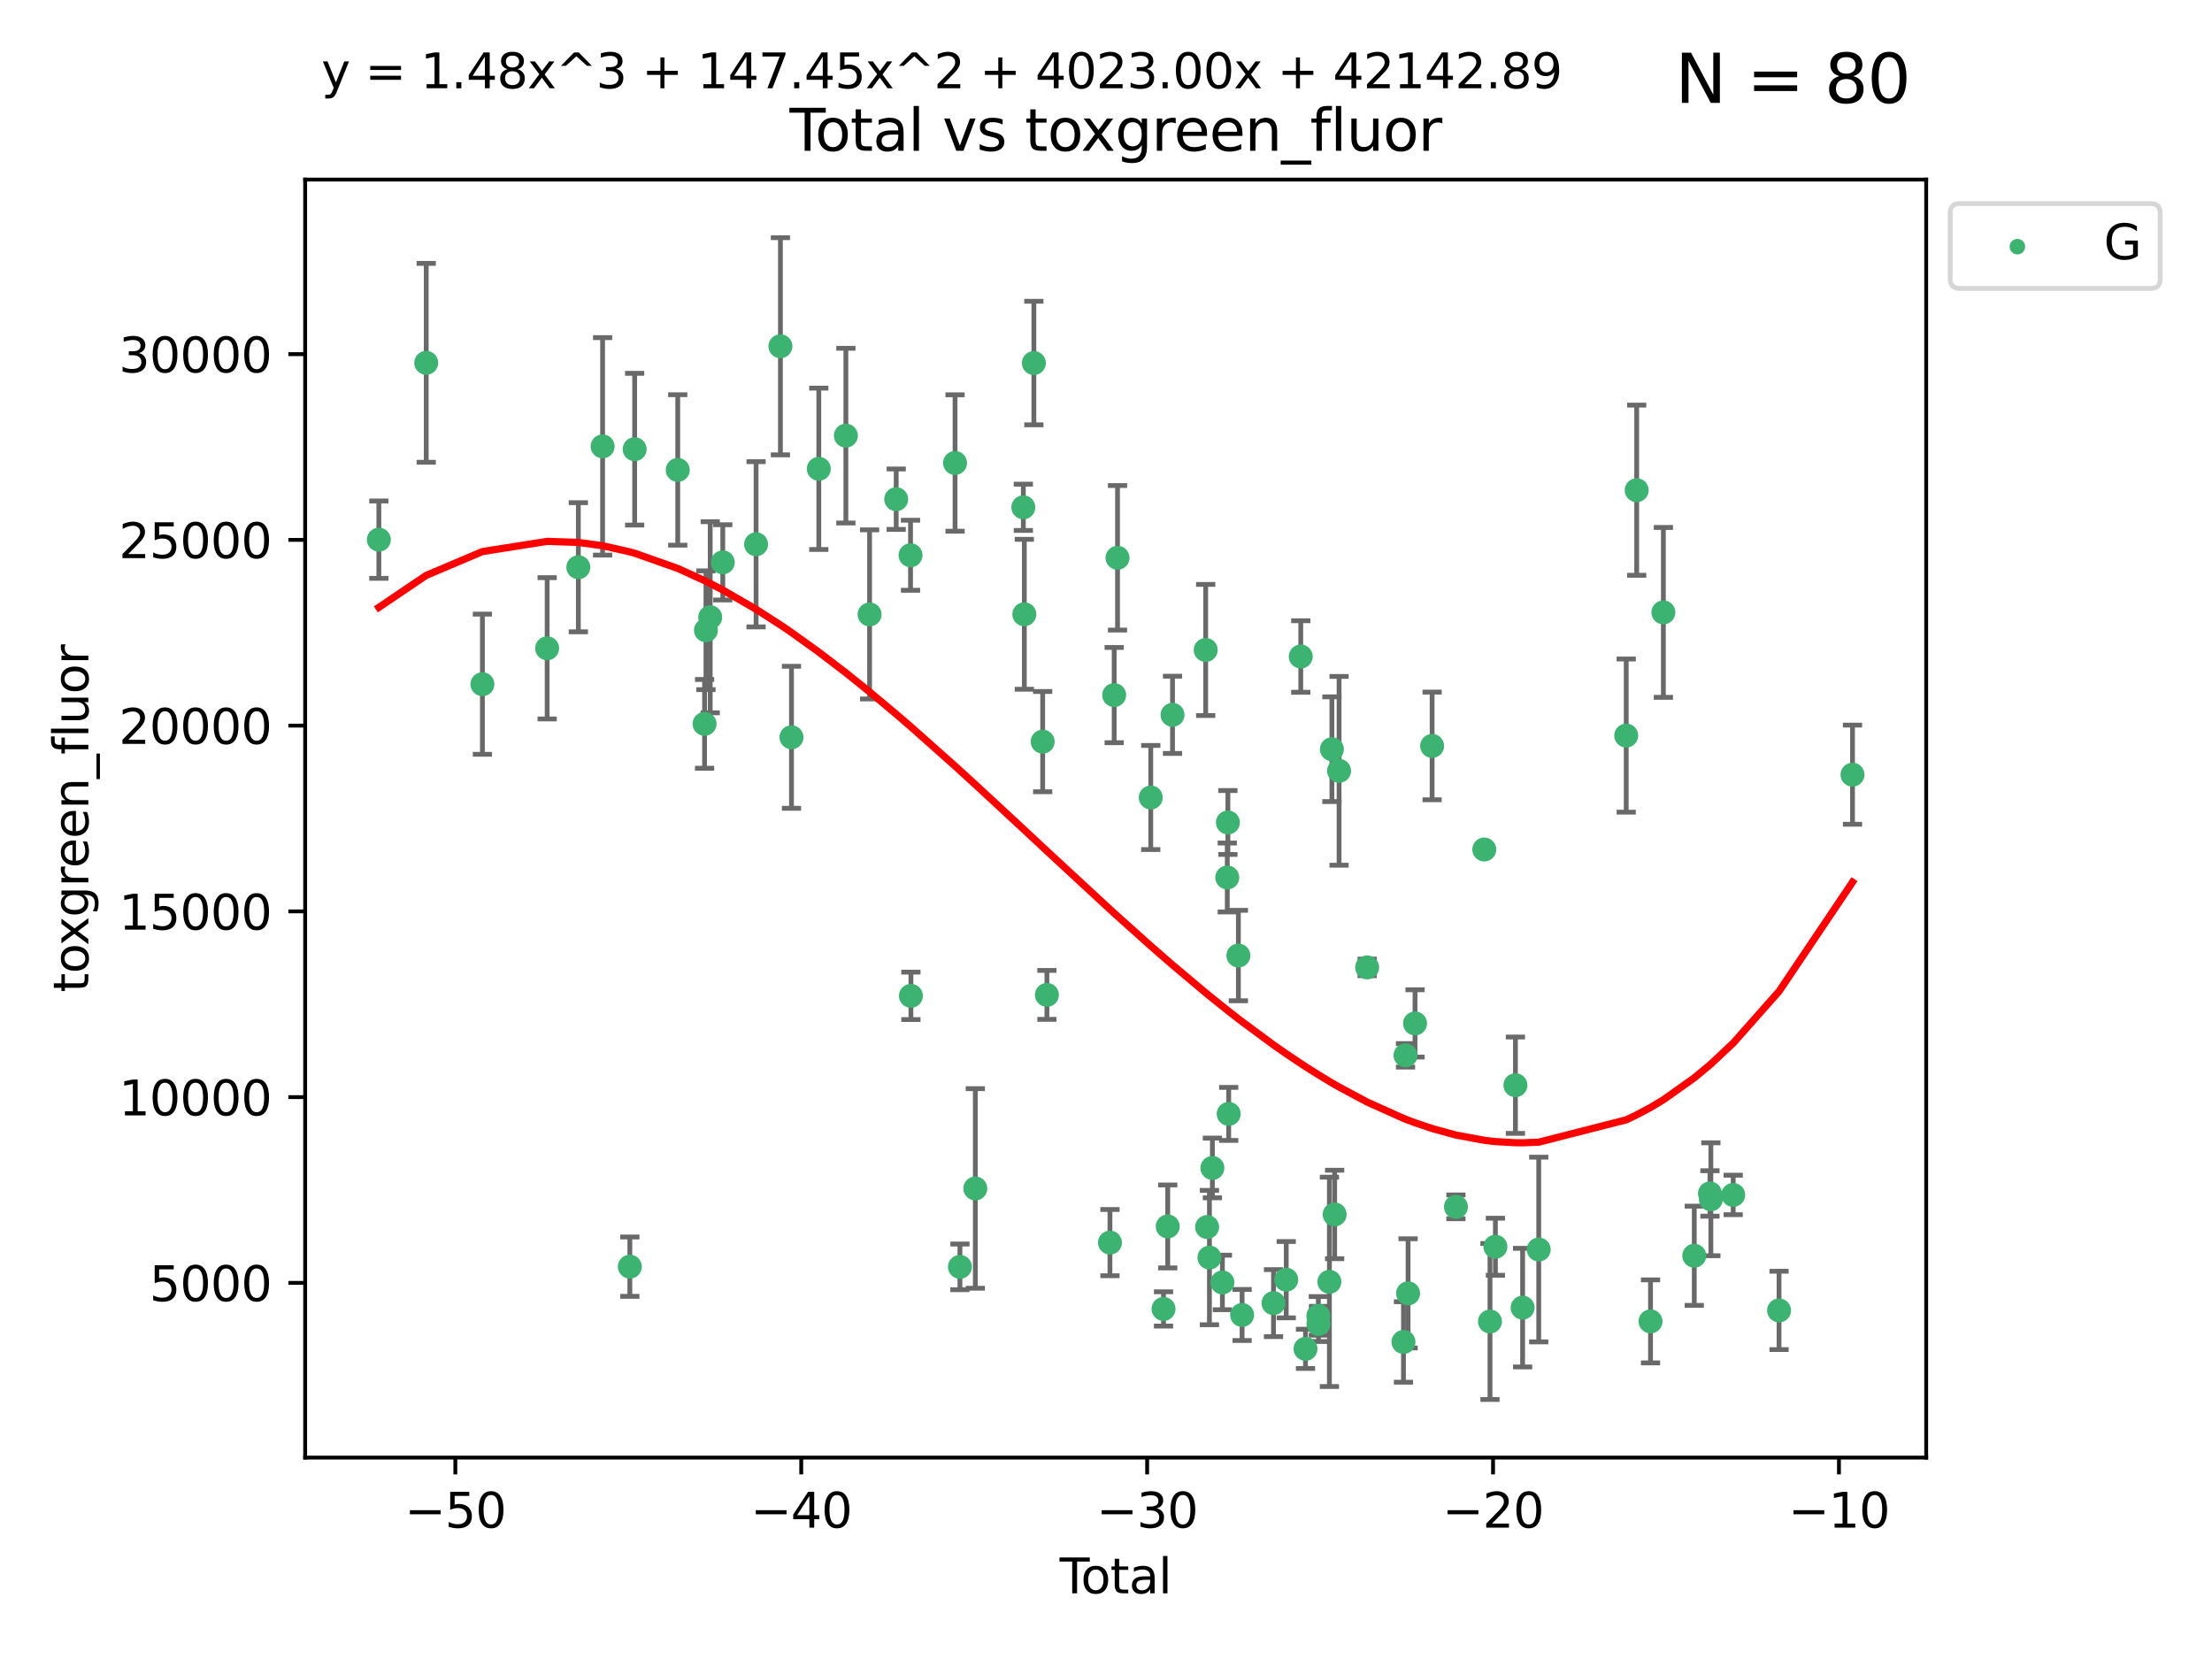 <?xml version="1.0" encoding="utf-8" standalone="no"?>
<!DOCTYPE svg PUBLIC "-//W3C//DTD SVG 1.1//EN"
  "http://www.w3.org/Graphics/SVG/1.1/DTD/svg11.dtd">
<svg xmlns:xlink="http://www.w3.org/1999/xlink" width="460.8pt" height="345.6pt" viewBox="0 0 460.8 345.6" xmlns="http://www.w3.org/2000/svg" version="1.1">
 <defs>
  <style type="text/css">*{stroke-linejoin: round; stroke-linecap: butt}</style>
 </defs>
 <g id="figure_1">
  <g id="patch_1">
   <path d="M 0 345.6 
L 460.8 345.6 
L 460.8 0 
L 0 0 
z
" style="fill: #ffffff"/>
  </g>
  <g id="axes_1">
   <g id="patch_2">
    <path d="M 63.571 303.64 
L 401.26 303.64 
L 401.26 37.411 
L 63.571 37.411 
z
" style="fill: #ffffff"/>
   </g>
   <g id="PathCollection_1">
    <defs>
     <path id="m0248bfa12c" d="M 0 1.118 
C 0.297 1.118 0.581 1 0.791 0.791 
C 1 0.581 1.118 0.297 1.118 0 
C 1.118 -0.297 1 -0.581 0.791 -0.791 
C 0.581 -1 0.297 -1.118 0 -1.118 
C -0.297 -1.118 -0.581 -1 -0.791 -0.791 
C -1 -0.581 -1.118 -0.297 -1.118 0 
C -1.118 0.297 -1 0.581 -0.791 0.791 
C -0.581 1 -0.297 1.118 0 1.118 
z
" style="stroke: #3cb371"/>
    </defs>
    <g clip-path="url(#p261fac7025)">
     <use xlink:href="#m0248bfa12c" x="78.921" y="112.42" style="fill: #3cb371; stroke: #3cb371"/>
     <use xlink:href="#m0248bfa12c" x="88.792" y="75.581" style="fill: #3cb371; stroke: #3cb371"/>
     <use xlink:href="#m0248bfa12c" x="100.493" y="142.533" style="fill: #3cb371; stroke: #3cb371"/>
     <use xlink:href="#m0248bfa12c" x="113.98" y="135.054" style="fill: #3cb371; stroke: #3cb371"/>
     <use xlink:href="#m0248bfa12c" x="120.479" y="118.168" style="fill: #3cb371; stroke: #3cb371"/>
     <use xlink:href="#m0248bfa12c" x="125.533" y="92.985" style="fill: #3cb371; stroke: #3cb371"/>
     <use xlink:href="#m0248bfa12c" x="131.207" y="263.87" style="fill: #3cb371; stroke: #3cb371"/>
     <use xlink:href="#m0248bfa12c" x="132.209" y="93.576" style="fill: #3cb371; stroke: #3cb371"/>
     <use xlink:href="#m0248bfa12c" x="141.185" y="97.898" style="fill: #3cb371; stroke: #3cb371"/>
     <use xlink:href="#m0248bfa12c" x="146.775" y="150.791" style="fill: #3cb371; stroke: #3cb371"/>
     <use xlink:href="#m0248bfa12c" x="147.063" y="131.297" style="fill: #3cb371; stroke: #3cb371"/>
     <use xlink:href="#m0248bfa12c" x="147.95" y="128.587" style="fill: #3cb371; stroke: #3cb371"/>
     <use xlink:href="#m0248bfa12c" x="150.568" y="117.149" style="fill: #3cb371; stroke: #3cb371"/>
     <use xlink:href="#m0248bfa12c" x="157.504" y="113.382" style="fill: #3cb371; stroke: #3cb371"/>
     <use xlink:href="#m0248bfa12c" x="162.577" y="72.132" style="fill: #3cb371; stroke: #3cb371"/>
     <use xlink:href="#m0248bfa12c" x="164.88" y="153.589" style="fill: #3cb371; stroke: #3cb371"/>
     <use xlink:href="#m0248bfa12c" x="170.572" y="97.665" style="fill: #3cb371; stroke: #3cb371"/>
     <use xlink:href="#m0248bfa12c" x="176.212" y="90.751" style="fill: #3cb371; stroke: #3cb371"/>
     <use xlink:href="#m0248bfa12c" x="181.15" y="127.994" style="fill: #3cb371; stroke: #3cb371"/>
     <use xlink:href="#m0248bfa12c" x="186.695" y="103.991" style="fill: #3cb371; stroke: #3cb371"/>
     <use xlink:href="#m0248bfa12c" x="189.682" y="115.671" style="fill: #3cb371; stroke: #3cb371"/>
     <use xlink:href="#m0248bfa12c" x="189.76" y="207.454" style="fill: #3cb371; stroke: #3cb371"/>
     <use xlink:href="#m0248bfa12c" x="198.955" y="96.45" style="fill: #3cb371; stroke: #3cb371"/>
     <use xlink:href="#m0248bfa12c" x="199.972" y="263.913" style="fill: #3cb371; stroke: #3cb371"/>
     <use xlink:href="#m0248bfa12c" x="203.178" y="247.577" style="fill: #3cb371; stroke: #3cb371"/>
     <use xlink:href="#m0248bfa12c" x="213.179" y="105.68" style="fill: #3cb371; stroke: #3cb371"/>
     <use xlink:href="#m0248bfa12c" x="213.387" y="127.964" style="fill: #3cb371; stroke: #3cb371"/>
     <use xlink:href="#m0248bfa12c" x="215.374" y="75.629" style="fill: #3cb371; stroke: #3cb371"/>
     <use xlink:href="#m0248bfa12c" x="217.208" y="154.496" style="fill: #3cb371; stroke: #3cb371"/>
     <use xlink:href="#m0248bfa12c" x="218.09" y="207.254" style="fill: #3cb371; stroke: #3cb371"/>
     <use xlink:href="#m0248bfa12c" x="231.224" y="258.857" style="fill: #3cb371; stroke: #3cb371"/>
     <use xlink:href="#m0248bfa12c" x="232.104" y="144.798" style="fill: #3cb371; stroke: #3cb371"/>
     <use xlink:href="#m0248bfa12c" x="232.802" y="116.202" style="fill: #3cb371; stroke: #3cb371"/>
     <use xlink:href="#m0248bfa12c" x="239.724" y="166.133" style="fill: #3cb371; stroke: #3cb371"/>
     <use xlink:href="#m0248bfa12c" x="242.381" y="272.675" style="fill: #3cb371; stroke: #3cb371"/>
     <use xlink:href="#m0248bfa12c" x="243.26" y="255.487" style="fill: #3cb371; stroke: #3cb371"/>
     <use xlink:href="#m0248bfa12c" x="244.258" y="148.909" style="fill: #3cb371; stroke: #3cb371"/>
     <use xlink:href="#m0248bfa12c" x="251.167" y="135.4" style="fill: #3cb371; stroke: #3cb371"/>
     <use xlink:href="#m0248bfa12c" x="251.462" y="255.613" style="fill: #3cb371; stroke: #3cb371"/>
     <use xlink:href="#m0248bfa12c" x="251.949" y="261.975" style="fill: #3cb371; stroke: #3cb371"/>
     <use xlink:href="#m0248bfa12c" x="252.562" y="243.307" style="fill: #3cb371; stroke: #3cb371"/>
     <use xlink:href="#m0248bfa12c" x="254.649" y="267.156" style="fill: #3cb371; stroke: #3cb371"/>
     <use xlink:href="#m0248bfa12c" x="255.663" y="182.796" style="fill: #3cb371; stroke: #3cb371"/>
     <use xlink:href="#m0248bfa12c" x="255.793" y="171.338" style="fill: #3cb371; stroke: #3cb371"/>
     <use xlink:href="#m0248bfa12c" x="255.96" y="232.046" style="fill: #3cb371; stroke: #3cb371"/>
     <use xlink:href="#m0248bfa12c" x="257.978" y="199.056" style="fill: #3cb371; stroke: #3cb371"/>
     <use xlink:href="#m0248bfa12c" x="258.754" y="273.935" style="fill: #3cb371; stroke: #3cb371"/>
     <use xlink:href="#m0248bfa12c" x="265.295" y="271.459" style="fill: #3cb371; stroke: #3cb371"/>
     <use xlink:href="#m0248bfa12c" x="267.947" y="266.583" style="fill: #3cb371; stroke: #3cb371"/>
     <use xlink:href="#m0248bfa12c" x="270.973" y="136.764" style="fill: #3cb371; stroke: #3cb371"/>
     <use xlink:href="#m0248bfa12c" x="271.958" y="280.991" style="fill: #3cb371; stroke: #3cb371"/>
     <use xlink:href="#m0248bfa12c" x="274.639" y="274.118" style="fill: #3cb371; stroke: #3cb371"/>
     <use xlink:href="#m0248bfa12c" x="274.669" y="275.799" style="fill: #3cb371; stroke: #3cb371"/>
     <use xlink:href="#m0248bfa12c" x="276.939" y="267.029" style="fill: #3cb371; stroke: #3cb371"/>
     <use xlink:href="#m0248bfa12c" x="277.458" y="156.073" style="fill: #3cb371; stroke: #3cb371"/>
     <use xlink:href="#m0248bfa12c" x="278.033" y="252.994" style="fill: #3cb371; stroke: #3cb371"/>
     <use xlink:href="#m0248bfa12c" x="278.954" y="160.578" style="fill: #3cb371; stroke: #3cb371"/>
     <use xlink:href="#m0248bfa12c" x="284.806" y="201.526" style="fill: #3cb371; stroke: #3cb371"/>
     <use xlink:href="#m0248bfa12c" x="292.369" y="279.556" style="fill: #3cb371; stroke: #3cb371"/>
     <use xlink:href="#m0248bfa12c" x="292.792" y="219.848" style="fill: #3cb371; stroke: #3cb371"/>
     <use xlink:href="#m0248bfa12c" x="293.328" y="269.425" style="fill: #3cb371; stroke: #3cb371"/>
     <use xlink:href="#m0248bfa12c" x="294.777" y="213.198" style="fill: #3cb371; stroke: #3cb371"/>
     <use xlink:href="#m0248bfa12c" x="298.336" y="155.392" style="fill: #3cb371; stroke: #3cb371"/>
     <use xlink:href="#m0248bfa12c" x="303.298" y="251.406" style="fill: #3cb371; stroke: #3cb371"/>
     <use xlink:href="#m0248bfa12c" x="309.203" y="176.965" style="fill: #3cb371; stroke: #3cb371"/>
     <use xlink:href="#m0248bfa12c" x="310.392" y="275.293" style="fill: #3cb371; stroke: #3cb371"/>
     <use xlink:href="#m0248bfa12c" x="311.521" y="259.718" style="fill: #3cb371; stroke: #3cb371"/>
     <use xlink:href="#m0248bfa12c" x="315.691" y="226.069" style="fill: #3cb371; stroke: #3cb371"/>
     <use xlink:href="#m0248bfa12c" x="317.187" y="272.405" style="fill: #3cb371; stroke: #3cb371"/>
     <use xlink:href="#m0248bfa12c" x="320.546" y="260.299" style="fill: #3cb371; stroke: #3cb371"/>
     <use xlink:href="#m0248bfa12c" x="338.77" y="153.233" style="fill: #3cb371; stroke: #3cb371"/>
     <use xlink:href="#m0248bfa12c" x="340.952" y="102.118" style="fill: #3cb371; stroke: #3cb371"/>
     <use xlink:href="#m0248bfa12c" x="343.835" y="275.266" style="fill: #3cb371; stroke: #3cb371"/>
     <use xlink:href="#m0248bfa12c" x="346.513" y="127.573" style="fill: #3cb371; stroke: #3cb371"/>
     <use xlink:href="#m0248bfa12c" x="352.949" y="261.594" style="fill: #3cb371; stroke: #3cb371"/>
     <use xlink:href="#m0248bfa12c" x="356.217" y="248.616" style="fill: #3cb371; stroke: #3cb371"/>
     <use xlink:href="#m0248bfa12c" x="356.405" y="249.83" style="fill: #3cb371; stroke: #3cb371"/>
     <use xlink:href="#m0248bfa12c" x="361.057" y="248.926" style="fill: #3cb371; stroke: #3cb371"/>
     <use xlink:href="#m0248bfa12c" x="370.608" y="272.984" style="fill: #3cb371; stroke: #3cb371"/>
     <use xlink:href="#m0248bfa12c" x="385.911" y="161.376" style="fill: #3cb371; stroke: #3cb371"/>
    </g>
   </g>
   <g id="matplotlib.axis_1">
    <g id="xtick_1">
     <g id="line2d_1">
      <defs>
       <path id="mec685abfe6" d="M 0 0 
L 0 3.5 
" style="stroke: #000000; stroke-width: 0.8"/>
      </defs>
      <g>
       <use xlink:href="#mec685abfe6" x="94.856" y="303.64" style="stroke: #000000; stroke-width: 0.8"/>
      </g>
     </g>
     <g id="text_1">
      <!-- −50 -->
      <g transform="translate(84.304 318.238)scale(0.1 -0.1)">
       <defs>
        <path id="DejaVuSans-2212" d="M 678 2272 
L 4684 2272 
L 4684 1741 
L 678 1741 
L 678 2272 
z
" transform="scale(0.016)"/>
        <path id="DejaVuSans-35" d="M 691 4666 
L 3169 4666 
L 3169 4134 
L 1269 4134 
L 1269 2991 
Q 1406 3038 1543 3061 
Q 1681 3084 1819 3084 
Q 2600 3084 3056 2656 
Q 3513 2228 3513 1497 
Q 3513 744 3044 326 
Q 2575 -91 1722 -91 
Q 1428 -91 1123 -41 
Q 819 9 494 109 
L 494 744 
Q 775 591 1075 516 
Q 1375 441 1709 441 
Q 2250 441 2565 725 
Q 2881 1009 2881 1497 
Q 2881 1984 2565 2268 
Q 2250 2553 1709 2553 
Q 1456 2553 1204 2497 
Q 953 2441 691 2322 
L 691 4666 
z
" transform="scale(0.016)"/>
        <path id="DejaVuSans-30" d="M 2034 4250 
Q 1547 4250 1301 3770 
Q 1056 3291 1056 2328 
Q 1056 1369 1301 889 
Q 1547 409 2034 409 
Q 2525 409 2770 889 
Q 3016 1369 3016 2328 
Q 3016 3291 2770 3770 
Q 2525 4250 2034 4250 
z
M 2034 4750 
Q 2819 4750 3233 4129 
Q 3647 3509 3647 2328 
Q 3647 1150 3233 529 
Q 2819 -91 2034 -91 
Q 1250 -91 836 529 
Q 422 1150 422 2328 
Q 422 3509 836 4129 
Q 1250 4750 2034 4750 
z
" transform="scale(0.016)"/>
       </defs>
       <use xlink:href="#DejaVuSans-2212"/>
       <use xlink:href="#DejaVuSans-35" x="83.789"/>
       <use xlink:href="#DejaVuSans-30" x="147.412"/>
      </g>
     </g>
    </g>
    <g id="xtick_2">
     <g id="line2d_2">
      <g>
       <use xlink:href="#mec685abfe6" x="166.914" y="303.64" style="stroke: #000000; stroke-width: 0.8"/>
      </g>
     </g>
     <g id="text_2">
      <!-- −40 -->
      <g transform="translate(156.361 318.238)scale(0.1 -0.1)">
       <defs>
        <path id="DejaVuSans-34" d="M 2419 4116 
L 825 1625 
L 2419 1625 
L 2419 4116 
z
M 2253 4666 
L 3047 4666 
L 3047 1625 
L 3713 1625 
L 3713 1100 
L 3047 1100 
L 3047 0 
L 2419 0 
L 2419 1100 
L 313 1100 
L 313 1709 
L 2253 4666 
z
" transform="scale(0.016)"/>
       </defs>
       <use xlink:href="#DejaVuSans-2212"/>
       <use xlink:href="#DejaVuSans-34" x="83.789"/>
       <use xlink:href="#DejaVuSans-30" x="147.412"/>
      </g>
     </g>
    </g>
    <g id="xtick_3">
     <g id="line2d_3">
      <g>
       <use xlink:href="#mec685abfe6" x="238.971" y="303.64" style="stroke: #000000; stroke-width: 0.8"/>
      </g>
     </g>
     <g id="text_3">
      <!-- −30 -->
      <g transform="translate(228.419 318.238)scale(0.1 -0.1)">
       <defs>
        <path id="DejaVuSans-33" d="M 2597 2516 
Q 3050 2419 3304 2112 
Q 3559 1806 3559 1356 
Q 3559 666 3084 287 
Q 2609 -91 1734 -91 
Q 1441 -91 1130 -33 
Q 819 25 488 141 
L 488 750 
Q 750 597 1062 519 
Q 1375 441 1716 441 
Q 2309 441 2620 675 
Q 2931 909 2931 1356 
Q 2931 1769 2642 2001 
Q 2353 2234 1838 2234 
L 1294 2234 
L 1294 2753 
L 1863 2753 
Q 2328 2753 2575 2939 
Q 2822 3125 2822 3475 
Q 2822 3834 2567 4026 
Q 2313 4219 1838 4219 
Q 1578 4219 1281 4162 
Q 984 4106 628 3988 
L 628 4550 
Q 988 4650 1302 4700 
Q 1616 4750 1894 4750 
Q 2613 4750 3031 4423 
Q 3450 4097 3450 3541 
Q 3450 3153 3228 2886 
Q 3006 2619 2597 2516 
z
" transform="scale(0.016)"/>
       </defs>
       <use xlink:href="#DejaVuSans-2212"/>
       <use xlink:href="#DejaVuSans-33" x="83.789"/>
       <use xlink:href="#DejaVuSans-30" x="147.412"/>
      </g>
     </g>
    </g>
    <g id="xtick_4">
     <g id="line2d_4">
      <g>
       <use xlink:href="#mec685abfe6" x="311.029" y="303.64" style="stroke: #000000; stroke-width: 0.8"/>
      </g>
     </g>
     <g id="text_4">
      <!-- −20 -->
      <g transform="translate(300.476 318.238)scale(0.1 -0.1)">
       <defs>
        <path id="DejaVuSans-32" d="M 1228 531 
L 3431 531 
L 3431 0 
L 469 0 
L 469 531 
Q 828 903 1448 1529 
Q 2069 2156 2228 2338 
Q 2531 2678 2651 2914 
Q 2772 3150 2772 3378 
Q 2772 3750 2511 3984 
Q 2250 4219 1831 4219 
Q 1534 4219 1204 4116 
Q 875 4013 500 3803 
L 500 4441 
Q 881 4594 1212 4672 
Q 1544 4750 1819 4750 
Q 2544 4750 2975 4387 
Q 3406 4025 3406 3419 
Q 3406 3131 3298 2873 
Q 3191 2616 2906 2266 
Q 2828 2175 2409 1742 
Q 1991 1309 1228 531 
z
" transform="scale(0.016)"/>
       </defs>
       <use xlink:href="#DejaVuSans-2212"/>
       <use xlink:href="#DejaVuSans-32" x="83.789"/>
       <use xlink:href="#DejaVuSans-30" x="147.412"/>
      </g>
     </g>
    </g>
    <g id="xtick_5">
     <g id="line2d_5">
      <g>
       <use xlink:href="#mec685abfe6" x="383.086" y="303.64" style="stroke: #000000; stroke-width: 0.8"/>
      </g>
     </g>
     <g id="text_5">
      <!-- −10 -->
      <g transform="translate(372.534 318.238)scale(0.1 -0.1)">
       <defs>
        <path id="DejaVuSans-31" d="M 794 531 
L 1825 531 
L 1825 4091 
L 703 3866 
L 703 4441 
L 1819 4666 
L 2450 4666 
L 2450 531 
L 3481 531 
L 3481 0 
L 794 0 
L 794 531 
z
" transform="scale(0.016)"/>
       </defs>
       <use xlink:href="#DejaVuSans-2212"/>
       <use xlink:href="#DejaVuSans-31" x="83.789"/>
       <use xlink:href="#DejaVuSans-30" x="147.412"/>
      </g>
     </g>
    </g>
    <g id="text_6">
     <!-- Total -->
     <g transform="translate(220.739 331.917)scale(0.1 -0.1)">
      <defs>
       <path id="DejaVuSans-54" d="M -19 4666 
L 3928 4666 
L 3928 4134 
L 2272 4134 
L 2272 0 
L 1638 0 
L 1638 4134 
L -19 4134 
L -19 4666 
z
" transform="scale(0.016)"/>
       <path id="DejaVuSans-6f" d="M 1959 3097 
Q 1497 3097 1228 2736 
Q 959 2375 959 1747 
Q 959 1119 1226 758 
Q 1494 397 1959 397 
Q 2419 397 2687 759 
Q 2956 1122 2956 1747 
Q 2956 2369 2687 2733 
Q 2419 3097 1959 3097 
z
M 1959 3584 
Q 2709 3584 3137 3096 
Q 3566 2609 3566 1747 
Q 3566 888 3137 398 
Q 2709 -91 1959 -91 
Q 1206 -91 779 398 
Q 353 888 353 1747 
Q 353 2609 779 3096 
Q 1206 3584 1959 3584 
z
" transform="scale(0.016)"/>
       <path id="DejaVuSans-74" d="M 1172 4494 
L 1172 3500 
L 2356 3500 
L 2356 3053 
L 1172 3053 
L 1172 1153 
Q 1172 725 1289 603 
Q 1406 481 1766 481 
L 2356 481 
L 2356 0 
L 1766 0 
Q 1100 0 847 248 
Q 594 497 594 1153 
L 594 3053 
L 172 3053 
L 172 3500 
L 594 3500 
L 594 4494 
L 1172 4494 
z
" transform="scale(0.016)"/>
       <path id="DejaVuSans-61" d="M 2194 1759 
Q 1497 1759 1228 1600 
Q 959 1441 959 1056 
Q 959 750 1161 570 
Q 1363 391 1709 391 
Q 2188 391 2477 730 
Q 2766 1069 2766 1631 
L 2766 1759 
L 2194 1759 
z
M 3341 1997 
L 3341 0 
L 2766 0 
L 2766 531 
Q 2569 213 2275 61 
Q 1981 -91 1556 -91 
Q 1019 -91 701 211 
Q 384 513 384 1019 
Q 384 1609 779 1909 
Q 1175 2209 1959 2209 
L 2766 2209 
L 2766 2266 
Q 2766 2663 2505 2880 
Q 2244 3097 1772 3097 
Q 1472 3097 1187 3025 
Q 903 2953 641 2809 
L 641 3341 
Q 956 3463 1253 3523 
Q 1550 3584 1831 3584 
Q 2591 3584 2966 3190 
Q 3341 2797 3341 1997 
z
" transform="scale(0.016)"/>
       <path id="DejaVuSans-6c" d="M 603 4863 
L 1178 4863 
L 1178 0 
L 603 0 
L 603 4863 
z
" transform="scale(0.016)"/>
      </defs>
      <use xlink:href="#DejaVuSans-54"/>
      <use xlink:href="#DejaVuSans-6f" x="44.084"/>
      <use xlink:href="#DejaVuSans-74" x="105.266"/>
      <use xlink:href="#DejaVuSans-61" x="144.475"/>
      <use xlink:href="#DejaVuSans-6c" x="205.754"/>
     </g>
    </g>
   </g>
   <g id="matplotlib.axis_2">
    <g id="ytick_1">
     <g id="line2d_6">
      <defs>
       <path id="m63345d9bdd" d="M 0 0 
L -3.5 0 
" style="stroke: #000000; stroke-width: 0.8"/>
      </defs>
      <g>
       <use xlink:href="#m63345d9bdd" x="63.571" y="267.243" style="stroke: #000000; stroke-width: 0.8"/>
      </g>
     </g>
     <g id="text_7">
      <!-- 5000 -->
      <g transform="translate(31.121 271.042)scale(0.1 -0.1)">
       <use xlink:href="#DejaVuSans-35"/>
       <use xlink:href="#DejaVuSans-30" x="63.623"/>
       <use xlink:href="#DejaVuSans-30" x="127.246"/>
       <use xlink:href="#DejaVuSans-30" x="190.869"/>
      </g>
     </g>
    </g>
    <g id="ytick_2">
     <g id="line2d_7">
      <g>
       <use xlink:href="#m63345d9bdd" x="63.571" y="228.55" style="stroke: #000000; stroke-width: 0.8"/>
      </g>
     </g>
     <g id="text_8">
      <!-- 10000 -->
      <g transform="translate(24.759 232.349)scale(0.1 -0.1)">
       <use xlink:href="#DejaVuSans-31"/>
       <use xlink:href="#DejaVuSans-30" x="63.623"/>
       <use xlink:href="#DejaVuSans-30" x="127.246"/>
       <use xlink:href="#DejaVuSans-30" x="190.869"/>
       <use xlink:href="#DejaVuSans-30" x="254.492"/>
      </g>
     </g>
    </g>
    <g id="ytick_3">
     <g id="line2d_8">
      <g>
       <use xlink:href="#m63345d9bdd" x="63.571" y="189.856" style="stroke: #000000; stroke-width: 0.8"/>
      </g>
     </g>
     <g id="text_9">
      <!-- 15000 -->
      <g transform="translate(24.759 193.656)scale(0.1 -0.1)">
       <use xlink:href="#DejaVuSans-31"/>
       <use xlink:href="#DejaVuSans-35" x="63.623"/>
       <use xlink:href="#DejaVuSans-30" x="127.246"/>
       <use xlink:href="#DejaVuSans-30" x="190.869"/>
       <use xlink:href="#DejaVuSans-30" x="254.492"/>
      </g>
     </g>
    </g>
    <g id="ytick_4">
     <g id="line2d_9">
      <g>
       <use xlink:href="#m63345d9bdd" x="63.571" y="151.163" style="stroke: #000000; stroke-width: 0.8"/>
      </g>
     </g>
     <g id="text_10">
      <!-- 20000 -->
      <g transform="translate(24.759 154.963)scale(0.1 -0.1)">
       <use xlink:href="#DejaVuSans-32"/>
       <use xlink:href="#DejaVuSans-30" x="63.623"/>
       <use xlink:href="#DejaVuSans-30" x="127.246"/>
       <use xlink:href="#DejaVuSans-30" x="190.869"/>
       <use xlink:href="#DejaVuSans-30" x="254.492"/>
      </g>
     </g>
    </g>
    <g id="ytick_5">
     <g id="line2d_10">
      <g>
       <use xlink:href="#m63345d9bdd" x="63.571" y="112.47" style="stroke: #000000; stroke-width: 0.8"/>
      </g>
     </g>
     <g id="text_11">
      <!-- 25000 -->
      <g transform="translate(24.759 116.269)scale(0.1 -0.1)">
       <use xlink:href="#DejaVuSans-32"/>
       <use xlink:href="#DejaVuSans-35" x="63.623"/>
       <use xlink:href="#DejaVuSans-30" x="127.246"/>
       <use xlink:href="#DejaVuSans-30" x="190.869"/>
       <use xlink:href="#DejaVuSans-30" x="254.492"/>
      </g>
     </g>
    </g>
    <g id="ytick_6">
     <g id="line2d_11">
      <g>
       <use xlink:href="#m63345d9bdd" x="63.571" y="73.777" style="stroke: #000000; stroke-width: 0.8"/>
      </g>
     </g>
     <g id="text_12">
      <!-- 30000 -->
      <g transform="translate(24.759 77.576)scale(0.1 -0.1)">
       <use xlink:href="#DejaVuSans-33"/>
       <use xlink:href="#DejaVuSans-30" x="63.623"/>
       <use xlink:href="#DejaVuSans-30" x="127.246"/>
       <use xlink:href="#DejaVuSans-30" x="190.869"/>
       <use xlink:href="#DejaVuSans-30" x="254.492"/>
      </g>
     </g>
    </g>
    <g id="text_13">
     <!-- toxgreen_fluor -->
     <g transform="translate(18.401 206.72)rotate(-90)scale(0.1 -0.1)">
      <defs>
       <path id="DejaVuSans-78" d="M 3513 3500 
L 2247 1797 
L 3578 0 
L 2900 0 
L 1881 1375 
L 863 0 
L 184 0 
L 1544 1831 
L 300 3500 
L 978 3500 
L 1906 2253 
L 2834 3500 
L 3513 3500 
z
" transform="scale(0.016)"/>
       <path id="DejaVuSans-67" d="M 2906 1791 
Q 2906 2416 2648 2759 
Q 2391 3103 1925 3103 
Q 1463 3103 1205 2759 
Q 947 2416 947 1791 
Q 947 1169 1205 825 
Q 1463 481 1925 481 
Q 2391 481 2648 825 
Q 2906 1169 2906 1791 
z
M 3481 434 
Q 3481 -459 3084 -895 
Q 2688 -1331 1869 -1331 
Q 1566 -1331 1297 -1286 
Q 1028 -1241 775 -1147 
L 775 -588 
Q 1028 -725 1275 -790 
Q 1522 -856 1778 -856 
Q 2344 -856 2625 -561 
Q 2906 -266 2906 331 
L 2906 616 
Q 2728 306 2450 153 
Q 2172 0 1784 0 
Q 1141 0 747 490 
Q 353 981 353 1791 
Q 353 2603 747 3093 
Q 1141 3584 1784 3584 
Q 2172 3584 2450 3431 
Q 2728 3278 2906 2969 
L 2906 3500 
L 3481 3500 
L 3481 434 
z
" transform="scale(0.016)"/>
       <path id="DejaVuSans-72" d="M 2631 2963 
Q 2534 3019 2420 3045 
Q 2306 3072 2169 3072 
Q 1681 3072 1420 2755 
Q 1159 2438 1159 1844 
L 1159 0 
L 581 0 
L 581 3500 
L 1159 3500 
L 1159 2956 
Q 1341 3275 1631 3429 
Q 1922 3584 2338 3584 
Q 2397 3584 2469 3576 
Q 2541 3569 2628 3553 
L 2631 2963 
z
" transform="scale(0.016)"/>
       <path id="DejaVuSans-65" d="M 3597 1894 
L 3597 1613 
L 953 1613 
Q 991 1019 1311 708 
Q 1631 397 2203 397 
Q 2534 397 2845 478 
Q 3156 559 3463 722 
L 3463 178 
Q 3153 47 2828 -22 
Q 2503 -91 2169 -91 
Q 1331 -91 842 396 
Q 353 884 353 1716 
Q 353 2575 817 3079 
Q 1281 3584 2069 3584 
Q 2775 3584 3186 3129 
Q 3597 2675 3597 1894 
z
M 3022 2063 
Q 3016 2534 2758 2815 
Q 2500 3097 2075 3097 
Q 1594 3097 1305 2825 
Q 1016 2553 972 2059 
L 3022 2063 
z
" transform="scale(0.016)"/>
       <path id="DejaVuSans-6e" d="M 3513 2113 
L 3513 0 
L 2938 0 
L 2938 2094 
Q 2938 2591 2744 2837 
Q 2550 3084 2163 3084 
Q 1697 3084 1428 2787 
Q 1159 2491 1159 1978 
L 1159 0 
L 581 0 
L 581 3500 
L 1159 3500 
L 1159 2956 
Q 1366 3272 1645 3428 
Q 1925 3584 2291 3584 
Q 2894 3584 3203 3211 
Q 3513 2838 3513 2113 
z
" transform="scale(0.016)"/>
       <path id="DejaVuSans-5f" d="M 3263 -1063 
L 3263 -1509 
L -63 -1509 
L -63 -1063 
L 3263 -1063 
z
" transform="scale(0.016)"/>
       <path id="DejaVuSans-66" d="M 2375 4863 
L 2375 4384 
L 1825 4384 
Q 1516 4384 1395 4259 
Q 1275 4134 1275 3809 
L 1275 3500 
L 2222 3500 
L 2222 3053 
L 1275 3053 
L 1275 0 
L 697 0 
L 697 3053 
L 147 3053 
L 147 3500 
L 697 3500 
L 697 3744 
Q 697 4328 969 4595 
Q 1241 4863 1831 4863 
L 2375 4863 
z
" transform="scale(0.016)"/>
       <path id="DejaVuSans-75" d="M 544 1381 
L 544 3500 
L 1119 3500 
L 1119 1403 
Q 1119 906 1312 657 
Q 1506 409 1894 409 
Q 2359 409 2629 706 
Q 2900 1003 2900 1516 
L 2900 3500 
L 3475 3500 
L 3475 0 
L 2900 0 
L 2900 538 
Q 2691 219 2414 64 
Q 2138 -91 1772 -91 
Q 1169 -91 856 284 
Q 544 659 544 1381 
z
M 1991 3584 
L 1991 3584 
z
" transform="scale(0.016)"/>
      </defs>
      <use xlink:href="#DejaVuSans-74"/>
      <use xlink:href="#DejaVuSans-6f" x="39.209"/>
      <use xlink:href="#DejaVuSans-78" x="97.266"/>
      <use xlink:href="#DejaVuSans-67" x="156.445"/>
      <use xlink:href="#DejaVuSans-72" x="219.922"/>
      <use xlink:href="#DejaVuSans-65" x="258.785"/>
      <use xlink:href="#DejaVuSans-65" x="320.309"/>
      <use xlink:href="#DejaVuSans-6e" x="381.832"/>
      <use xlink:href="#DejaVuSans-5f" x="445.211"/>
      <use xlink:href="#DejaVuSans-66" x="495.211"/>
      <use xlink:href="#DejaVuSans-6c" x="530.416"/>
      <use xlink:href="#DejaVuSans-75" x="558.199"/>
      <use xlink:href="#DejaVuSans-6f" x="621.578"/>
      <use xlink:href="#DejaVuSans-72" x="682.76"/>
     </g>
    </g>
   </g>
   <g id="LineCollection_1">
    <path d="M 78.921 120.48 
L 78.921 104.361 
" clip-path="url(#p261fac7025)" style="fill: none; stroke: #696969"/>
    <path d="M 88.792 96.298 
L 88.792 54.865 
" clip-path="url(#p261fac7025)" style="fill: none; stroke: #696969"/>
    <path d="M 100.493 157.135 
L 100.493 127.931 
" clip-path="url(#p261fac7025)" style="fill: none; stroke: #696969"/>
    <path d="M 113.98 149.771 
L 113.98 120.338 
" clip-path="url(#p261fac7025)" style="fill: none; stroke: #696969"/>
    <path d="M 120.479 131.617 
L 120.479 104.718 
" clip-path="url(#p261fac7025)" style="fill: none; stroke: #696969"/>
    <path d="M 125.533 115.636 
L 125.533 70.335 
" clip-path="url(#p261fac7025)" style="fill: none; stroke: #696969"/>
    <path d="M 131.207 270.054 
L 131.207 257.685 
" clip-path="url(#p261fac7025)" style="fill: none; stroke: #696969"/>
    <path d="M 132.209 109.381 
L 132.209 77.77 
" clip-path="url(#p261fac7025)" style="fill: none; stroke: #696969"/>
    <path d="M 141.185 113.571 
L 141.185 82.226 
" clip-path="url(#p261fac7025)" style="fill: none; stroke: #696969"/>
    <path d="M 146.775 160.037 
L 146.775 141.545 
" clip-path="url(#p261fac7025)" style="fill: none; stroke: #696969"/>
    <path d="M 147.063 143.669 
L 147.063 118.924 
" clip-path="url(#p261fac7025)" style="fill: none; stroke: #696969"/>
    <path d="M 147.95 148.491 
L 147.95 108.683 
" clip-path="url(#p261fac7025)" style="fill: none; stroke: #696969"/>
    <path d="M 150.568 124.986 
L 150.568 109.312 
" clip-path="url(#p261fac7025)" style="fill: none; stroke: #696969"/>
    <path d="M 157.504 130.595 
L 157.504 96.169 
" clip-path="url(#p261fac7025)" style="fill: none; stroke: #696969"/>
    <path d="M 162.577 94.752 
L 162.577 49.513 
" clip-path="url(#p261fac7025)" style="fill: none; stroke: #696969"/>
    <path d="M 164.88 168.382 
L 164.88 138.795 
" clip-path="url(#p261fac7025)" style="fill: none; stroke: #696969"/>
    <path d="M 170.572 114.473 
L 170.572 80.857 
" clip-path="url(#p261fac7025)" style="fill: none; stroke: #696969"/>
    <path d="M 176.212 108.951 
L 176.212 72.551 
" clip-path="url(#p261fac7025)" style="fill: none; stroke: #696969"/>
    <path d="M 181.15 145.609 
L 181.15 110.379 
" clip-path="url(#p261fac7025)" style="fill: none; stroke: #696969"/>
    <path d="M 186.695 110.284 
L 186.695 97.697 
" clip-path="url(#p261fac7025)" style="fill: none; stroke: #696969"/>
    <path d="M 189.682 122.965 
L 189.682 108.377 
" clip-path="url(#p261fac7025)" style="fill: none; stroke: #696969"/>
    <path d="M 189.76 212.395 
L 189.76 202.513 
" clip-path="url(#p261fac7025)" style="fill: none; stroke: #696969"/>
    <path d="M 198.955 110.658 
L 198.955 82.243 
" clip-path="url(#p261fac7025)" style="fill: none; stroke: #696969"/>
    <path d="M 199.972 268.671 
L 199.972 259.155 
" clip-path="url(#p261fac7025)" style="fill: none; stroke: #696969"/>
    <path d="M 203.178 268.366 
L 203.178 226.788 
" clip-path="url(#p261fac7025)" style="fill: none; stroke: #696969"/>
    <path d="M 213.179 110.498 
L 213.179 100.861 
" clip-path="url(#p261fac7025)" style="fill: none; stroke: #696969"/>
    <path d="M 213.387 143.58 
L 213.387 112.347 
" clip-path="url(#p261fac7025)" style="fill: none; stroke: #696969"/>
    <path d="M 215.374 88.498 
L 215.374 62.759 
" clip-path="url(#p261fac7025)" style="fill: none; stroke: #696969"/>
    <path d="M 217.208 164.938 
L 217.208 144.054 
" clip-path="url(#p261fac7025)" style="fill: none; stroke: #696969"/>
    <path d="M 218.09 212.348 
L 218.09 202.159 
" clip-path="url(#p261fac7025)" style="fill: none; stroke: #696969"/>
    <path d="M 231.224 265.757 
L 231.224 251.958 
" clip-path="url(#p261fac7025)" style="fill: none; stroke: #696969"/>
    <path d="M 232.104 154.717 
L 232.104 134.878 
" clip-path="url(#p261fac7025)" style="fill: none; stroke: #696969"/>
    <path d="M 232.802 131.258 
L 232.802 101.147 
" clip-path="url(#p261fac7025)" style="fill: none; stroke: #696969"/>
    <path d="M 239.724 176.978 
L 239.724 155.288 
" clip-path="url(#p261fac7025)" style="fill: none; stroke: #696969"/>
    <path d="M 242.381 276.248 
L 242.381 269.102 
" clip-path="url(#p261fac7025)" style="fill: none; stroke: #696969"/>
    <path d="M 243.26 264.131 
L 243.26 246.843 
" clip-path="url(#p261fac7025)" style="fill: none; stroke: #696969"/>
    <path d="M 244.258 156.956 
L 244.258 140.861 
" clip-path="url(#p261fac7025)" style="fill: none; stroke: #696969"/>
    <path d="M 251.167 149.06 
L 251.167 121.74 
" clip-path="url(#p261fac7025)" style="fill: none; stroke: #696969"/>
    <path d="M 251.462 256.27 
L 251.462 254.956 
" clip-path="url(#p261fac7025)" style="fill: none; stroke: #696969"/>
    <path d="M 251.949 275.971 
L 251.949 247.978 
" clip-path="url(#p261fac7025)" style="fill: none; stroke: #696969"/>
    <path d="M 252.562 249.528 
L 252.562 237.086 
" clip-path="url(#p261fac7025)" style="fill: none; stroke: #696969"/>
    <path d="M 254.649 272.837 
L 254.649 261.475 
" clip-path="url(#p261fac7025)" style="fill: none; stroke: #696969"/>
    <path d="M 255.663 189.971 
L 255.663 175.62 
" clip-path="url(#p261fac7025)" style="fill: none; stroke: #696969"/>
    <path d="M 255.793 177.995 
L 255.793 164.682 
" clip-path="url(#p261fac7025)" style="fill: none; stroke: #696969"/>
    <path d="M 255.96 237.57 
L 255.96 226.522 
" clip-path="url(#p261fac7025)" style="fill: none; stroke: #696969"/>
    <path d="M 257.978 208.478 
L 257.978 189.635 
" clip-path="url(#p261fac7025)" style="fill: none; stroke: #696969"/>
    <path d="M 258.754 279.254 
L 258.754 268.616 
" clip-path="url(#p261fac7025)" style="fill: none; stroke: #696969"/>
    <path d="M 265.295 278.441 
L 265.295 264.477 
" clip-path="url(#p261fac7025)" style="fill: none; stroke: #696969"/>
    <path d="M 267.947 274.533 
L 267.947 258.632 
" clip-path="url(#p261fac7025)" style="fill: none; stroke: #696969"/>
    <path d="M 270.973 144.212 
L 270.973 129.315 
" clip-path="url(#p261fac7025)" style="fill: none; stroke: #696969"/>
    <path d="M 271.958 285.072 
L 271.958 276.909 
" clip-path="url(#p261fac7025)" style="fill: none; stroke: #696969"/>
    <path d="M 274.639 278.144 
L 274.639 270.093 
" clip-path="url(#p261fac7025)" style="fill: none; stroke: #696969"/>
    <path d="M 274.669 279.464 
L 274.669 272.134 
" clip-path="url(#p261fac7025)" style="fill: none; stroke: #696969"/>
    <path d="M 276.939 288.835 
L 276.939 245.222 
" clip-path="url(#p261fac7025)" style="fill: none; stroke: #696969"/>
    <path d="M 277.458 166.981 
L 277.458 145.165 
" clip-path="url(#p261fac7025)" style="fill: none; stroke: #696969"/>
    <path d="M 278.033 262.211 
L 278.033 243.777 
" clip-path="url(#p261fac7025)" style="fill: none; stroke: #696969"/>
    <path d="M 278.954 180.242 
L 278.954 140.914 
" clip-path="url(#p261fac7025)" style="fill: none; stroke: #696969"/>
    <path d="M 284.806 203.256 
L 284.806 199.796 
" clip-path="url(#p261fac7025)" style="fill: none; stroke: #696969"/>
    <path d="M 292.369 287.935 
L 292.369 271.177 
" clip-path="url(#p261fac7025)" style="fill: none; stroke: #696969"/>
    <path d="M 292.792 222.296 
L 292.792 217.4 
" clip-path="url(#p261fac7025)" style="fill: none; stroke: #696969"/>
    <path d="M 293.328 280.797 
L 293.328 258.054 
" clip-path="url(#p261fac7025)" style="fill: none; stroke: #696969"/>
    <path d="M 294.777 220.209 
L 294.777 206.186 
" clip-path="url(#p261fac7025)" style="fill: none; stroke: #696969"/>
    <path d="M 298.336 166.609 
L 298.336 144.174 
" clip-path="url(#p261fac7025)" style="fill: none; stroke: #696969"/>
    <path d="M 303.298 253.889 
L 303.298 248.922 
" clip-path="url(#p261fac7025)" style="fill: none; stroke: #696969"/>
    <path d="M 309.203 177.686 
L 309.203 176.243 
" clip-path="url(#p261fac7025)" style="fill: none; stroke: #696969"/>
    <path d="M 310.392 291.539 
L 310.392 259.048 
" clip-path="url(#p261fac7025)" style="fill: none; stroke: #696969"/>
    <path d="M 311.521 265.66 
L 311.521 253.776 
" clip-path="url(#p261fac7025)" style="fill: none; stroke: #696969"/>
    <path d="M 315.691 236.111 
L 315.691 216.027 
" clip-path="url(#p261fac7025)" style="fill: none; stroke: #696969"/>
    <path d="M 317.187 284.759 
L 317.187 260.052 
" clip-path="url(#p261fac7025)" style="fill: none; stroke: #696969"/>
    <path d="M 320.546 279.538 
L 320.546 241.06 
" clip-path="url(#p261fac7025)" style="fill: none; stroke: #696969"/>
    <path d="M 338.77 169.186 
L 338.77 137.28 
" clip-path="url(#p261fac7025)" style="fill: none; stroke: #696969"/>
    <path d="M 340.952 119.844 
L 340.952 84.393 
" clip-path="url(#p261fac7025)" style="fill: none; stroke: #696969"/>
    <path d="M 343.835 283.915 
L 343.835 266.617 
" clip-path="url(#p261fac7025)" style="fill: none; stroke: #696969"/>
    <path d="M 346.513 145.267 
L 346.513 109.879 
" clip-path="url(#p261fac7025)" style="fill: none; stroke: #696969"/>
    <path d="M 352.949 271.924 
L 352.949 251.264 
" clip-path="url(#p261fac7025)" style="fill: none; stroke: #696969"/>
    <path d="M 356.217 253.352 
L 356.217 243.88 
" clip-path="url(#p261fac7025)" style="fill: none; stroke: #696969"/>
    <path d="M 356.405 261.592 
L 356.405 238.067 
" clip-path="url(#p261fac7025)" style="fill: none; stroke: #696969"/>
    <path d="M 361.057 253.039 
L 361.057 244.813 
" clip-path="url(#p261fac7025)" style="fill: none; stroke: #696969"/>
    <path d="M 370.608 281.14 
L 370.608 264.828 
" clip-path="url(#p261fac7025)" style="fill: none; stroke: #696969"/>
    <path d="M 385.911 171.703 
L 385.911 151.048 
" clip-path="url(#p261fac7025)" style="fill: none; stroke: #696969"/>
   </g>
   <g id="line2d_12">
    <defs>
     <path id="madd01fe54c" d="M 2 0 
L -2 -0 
" style="stroke: #696969"/>
    </defs>
    <g clip-path="url(#p261fac7025)">
     <use xlink:href="#madd01fe54c" x="78.921" y="120.48" style="fill: #696969; stroke: #696969"/>
     <use xlink:href="#madd01fe54c" x="88.792" y="96.298" style="fill: #696969; stroke: #696969"/>
     <use xlink:href="#madd01fe54c" x="100.493" y="157.135" style="fill: #696969; stroke: #696969"/>
     <use xlink:href="#madd01fe54c" x="113.98" y="149.771" style="fill: #696969; stroke: #696969"/>
     <use xlink:href="#madd01fe54c" x="120.479" y="131.617" style="fill: #696969; stroke: #696969"/>
     <use xlink:href="#madd01fe54c" x="125.533" y="115.636" style="fill: #696969; stroke: #696969"/>
     <use xlink:href="#madd01fe54c" x="131.207" y="270.054" style="fill: #696969; stroke: #696969"/>
     <use xlink:href="#madd01fe54c" x="132.209" y="109.381" style="fill: #696969; stroke: #696969"/>
     <use xlink:href="#madd01fe54c" x="141.185" y="113.571" style="fill: #696969; stroke: #696969"/>
     <use xlink:href="#madd01fe54c" x="146.775" y="160.037" style="fill: #696969; stroke: #696969"/>
     <use xlink:href="#madd01fe54c" x="147.063" y="143.669" style="fill: #696969; stroke: #696969"/>
     <use xlink:href="#madd01fe54c" x="147.95" y="148.491" style="fill: #696969; stroke: #696969"/>
     <use xlink:href="#madd01fe54c" x="150.568" y="124.986" style="fill: #696969; stroke: #696969"/>
     <use xlink:href="#madd01fe54c" x="157.504" y="130.595" style="fill: #696969; stroke: #696969"/>
     <use xlink:href="#madd01fe54c" x="162.577" y="94.752" style="fill: #696969; stroke: #696969"/>
     <use xlink:href="#madd01fe54c" x="164.88" y="168.382" style="fill: #696969; stroke: #696969"/>
     <use xlink:href="#madd01fe54c" x="170.572" y="114.473" style="fill: #696969; stroke: #696969"/>
     <use xlink:href="#madd01fe54c" x="176.212" y="108.951" style="fill: #696969; stroke: #696969"/>
     <use xlink:href="#madd01fe54c" x="181.15" y="145.609" style="fill: #696969; stroke: #696969"/>
     <use xlink:href="#madd01fe54c" x="186.695" y="110.284" style="fill: #696969; stroke: #696969"/>
     <use xlink:href="#madd01fe54c" x="189.682" y="122.965" style="fill: #696969; stroke: #696969"/>
     <use xlink:href="#madd01fe54c" x="189.76" y="212.395" style="fill: #696969; stroke: #696969"/>
     <use xlink:href="#madd01fe54c" x="198.955" y="110.658" style="fill: #696969; stroke: #696969"/>
     <use xlink:href="#madd01fe54c" x="199.972" y="268.671" style="fill: #696969; stroke: #696969"/>
     <use xlink:href="#madd01fe54c" x="203.178" y="268.366" style="fill: #696969; stroke: #696969"/>
     <use xlink:href="#madd01fe54c" x="213.179" y="110.498" style="fill: #696969; stroke: #696969"/>
     <use xlink:href="#madd01fe54c" x="213.387" y="143.58" style="fill: #696969; stroke: #696969"/>
     <use xlink:href="#madd01fe54c" x="215.374" y="88.498" style="fill: #696969; stroke: #696969"/>
     <use xlink:href="#madd01fe54c" x="217.208" y="164.938" style="fill: #696969; stroke: #696969"/>
     <use xlink:href="#madd01fe54c" x="218.09" y="212.348" style="fill: #696969; stroke: #696969"/>
     <use xlink:href="#madd01fe54c" x="231.224" y="265.757" style="fill: #696969; stroke: #696969"/>
     <use xlink:href="#madd01fe54c" x="232.104" y="154.717" style="fill: #696969; stroke: #696969"/>
     <use xlink:href="#madd01fe54c" x="232.802" y="131.258" style="fill: #696969; stroke: #696969"/>
     <use xlink:href="#madd01fe54c" x="239.724" y="176.978" style="fill: #696969; stroke: #696969"/>
     <use xlink:href="#madd01fe54c" x="242.381" y="276.248" style="fill: #696969; stroke: #696969"/>
     <use xlink:href="#madd01fe54c" x="243.26" y="264.131" style="fill: #696969; stroke: #696969"/>
     <use xlink:href="#madd01fe54c" x="244.258" y="156.956" style="fill: #696969; stroke: #696969"/>
     <use xlink:href="#madd01fe54c" x="251.167" y="149.06" style="fill: #696969; stroke: #696969"/>
     <use xlink:href="#madd01fe54c" x="251.462" y="256.27" style="fill: #696969; stroke: #696969"/>
     <use xlink:href="#madd01fe54c" x="251.949" y="275.971" style="fill: #696969; stroke: #696969"/>
     <use xlink:href="#madd01fe54c" x="252.562" y="249.528" style="fill: #696969; stroke: #696969"/>
     <use xlink:href="#madd01fe54c" x="254.649" y="272.837" style="fill: #696969; stroke: #696969"/>
     <use xlink:href="#madd01fe54c" x="255.663" y="189.971" style="fill: #696969; stroke: #696969"/>
     <use xlink:href="#madd01fe54c" x="255.793" y="177.995" style="fill: #696969; stroke: #696969"/>
     <use xlink:href="#madd01fe54c" x="255.96" y="237.57" style="fill: #696969; stroke: #696969"/>
     <use xlink:href="#madd01fe54c" x="257.978" y="208.478" style="fill: #696969; stroke: #696969"/>
     <use xlink:href="#madd01fe54c" x="258.754" y="279.254" style="fill: #696969; stroke: #696969"/>
     <use xlink:href="#madd01fe54c" x="265.295" y="278.441" style="fill: #696969; stroke: #696969"/>
     <use xlink:href="#madd01fe54c" x="267.947" y="274.533" style="fill: #696969; stroke: #696969"/>
     <use xlink:href="#madd01fe54c" x="270.973" y="144.212" style="fill: #696969; stroke: #696969"/>
     <use xlink:href="#madd01fe54c" x="271.958" y="285.072" style="fill: #696969; stroke: #696969"/>
     <use xlink:href="#madd01fe54c" x="274.639" y="278.144" style="fill: #696969; stroke: #696969"/>
     <use xlink:href="#madd01fe54c" x="274.669" y="279.464" style="fill: #696969; stroke: #696969"/>
     <use xlink:href="#madd01fe54c" x="276.939" y="288.835" style="fill: #696969; stroke: #696969"/>
     <use xlink:href="#madd01fe54c" x="277.458" y="166.981" style="fill: #696969; stroke: #696969"/>
     <use xlink:href="#madd01fe54c" x="278.033" y="262.211" style="fill: #696969; stroke: #696969"/>
     <use xlink:href="#madd01fe54c" x="278.954" y="180.242" style="fill: #696969; stroke: #696969"/>
     <use xlink:href="#madd01fe54c" x="284.806" y="203.256" style="fill: #696969; stroke: #696969"/>
     <use xlink:href="#madd01fe54c" x="292.369" y="287.935" style="fill: #696969; stroke: #696969"/>
     <use xlink:href="#madd01fe54c" x="292.792" y="222.296" style="fill: #696969; stroke: #696969"/>
     <use xlink:href="#madd01fe54c" x="293.328" y="280.797" style="fill: #696969; stroke: #696969"/>
     <use xlink:href="#madd01fe54c" x="294.777" y="220.209" style="fill: #696969; stroke: #696969"/>
     <use xlink:href="#madd01fe54c" x="298.336" y="166.609" style="fill: #696969; stroke: #696969"/>
     <use xlink:href="#madd01fe54c" x="303.298" y="253.889" style="fill: #696969; stroke: #696969"/>
     <use xlink:href="#madd01fe54c" x="309.203" y="177.686" style="fill: #696969; stroke: #696969"/>
     <use xlink:href="#madd01fe54c" x="310.392" y="291.539" style="fill: #696969; stroke: #696969"/>
     <use xlink:href="#madd01fe54c" x="311.521" y="265.66" style="fill: #696969; stroke: #696969"/>
     <use xlink:href="#madd01fe54c" x="315.691" y="236.111" style="fill: #696969; stroke: #696969"/>
     <use xlink:href="#madd01fe54c" x="317.187" y="284.759" style="fill: #696969; stroke: #696969"/>
     <use xlink:href="#madd01fe54c" x="320.546" y="279.538" style="fill: #696969; stroke: #696969"/>
     <use xlink:href="#madd01fe54c" x="338.77" y="169.186" style="fill: #696969; stroke: #696969"/>
     <use xlink:href="#madd01fe54c" x="340.952" y="119.844" style="fill: #696969; stroke: #696969"/>
     <use xlink:href="#madd01fe54c" x="343.835" y="283.915" style="fill: #696969; stroke: #696969"/>
     <use xlink:href="#madd01fe54c" x="346.513" y="145.267" style="fill: #696969; stroke: #696969"/>
     <use xlink:href="#madd01fe54c" x="352.949" y="271.924" style="fill: #696969; stroke: #696969"/>
     <use xlink:href="#madd01fe54c" x="356.217" y="253.352" style="fill: #696969; stroke: #696969"/>
     <use xlink:href="#madd01fe54c" x="356.405" y="261.592" style="fill: #696969; stroke: #696969"/>
     <use xlink:href="#madd01fe54c" x="361.057" y="253.039" style="fill: #696969; stroke: #696969"/>
     <use xlink:href="#madd01fe54c" x="370.608" y="281.14" style="fill: #696969; stroke: #696969"/>
     <use xlink:href="#madd01fe54c" x="385.911" y="171.703" style="fill: #696969; stroke: #696969"/>
    </g>
   </g>
   <g id="line2d_13">
    <g clip-path="url(#p261fac7025)">
     <use xlink:href="#madd01fe54c" x="78.921" y="104.361" style="fill: #696969; stroke: #696969"/>
     <use xlink:href="#madd01fe54c" x="88.792" y="54.865" style="fill: #696969; stroke: #696969"/>
     <use xlink:href="#madd01fe54c" x="100.493" y="127.931" style="fill: #696969; stroke: #696969"/>
     <use xlink:href="#madd01fe54c" x="113.98" y="120.338" style="fill: #696969; stroke: #696969"/>
     <use xlink:href="#madd01fe54c" x="120.479" y="104.718" style="fill: #696969; stroke: #696969"/>
     <use xlink:href="#madd01fe54c" x="125.533" y="70.335" style="fill: #696969; stroke: #696969"/>
     <use xlink:href="#madd01fe54c" x="131.207" y="257.685" style="fill: #696969; stroke: #696969"/>
     <use xlink:href="#madd01fe54c" x="132.209" y="77.77" style="fill: #696969; stroke: #696969"/>
     <use xlink:href="#madd01fe54c" x="141.185" y="82.226" style="fill: #696969; stroke: #696969"/>
     <use xlink:href="#madd01fe54c" x="146.775" y="141.545" style="fill: #696969; stroke: #696969"/>
     <use xlink:href="#madd01fe54c" x="147.063" y="118.924" style="fill: #696969; stroke: #696969"/>
     <use xlink:href="#madd01fe54c" x="147.95" y="108.683" style="fill: #696969; stroke: #696969"/>
     <use xlink:href="#madd01fe54c" x="150.568" y="109.312" style="fill: #696969; stroke: #696969"/>
     <use xlink:href="#madd01fe54c" x="157.504" y="96.169" style="fill: #696969; stroke: #696969"/>
     <use xlink:href="#madd01fe54c" x="162.577" y="49.513" style="fill: #696969; stroke: #696969"/>
     <use xlink:href="#madd01fe54c" x="164.88" y="138.795" style="fill: #696969; stroke: #696969"/>
     <use xlink:href="#madd01fe54c" x="170.572" y="80.857" style="fill: #696969; stroke: #696969"/>
     <use xlink:href="#madd01fe54c" x="176.212" y="72.551" style="fill: #696969; stroke: #696969"/>
     <use xlink:href="#madd01fe54c" x="181.15" y="110.379" style="fill: #696969; stroke: #696969"/>
     <use xlink:href="#madd01fe54c" x="186.695" y="97.697" style="fill: #696969; stroke: #696969"/>
     <use xlink:href="#madd01fe54c" x="189.682" y="108.377" style="fill: #696969; stroke: #696969"/>
     <use xlink:href="#madd01fe54c" x="189.76" y="202.513" style="fill: #696969; stroke: #696969"/>
     <use xlink:href="#madd01fe54c" x="198.955" y="82.243" style="fill: #696969; stroke: #696969"/>
     <use xlink:href="#madd01fe54c" x="199.972" y="259.155" style="fill: #696969; stroke: #696969"/>
     <use xlink:href="#madd01fe54c" x="203.178" y="226.788" style="fill: #696969; stroke: #696969"/>
     <use xlink:href="#madd01fe54c" x="213.179" y="100.861" style="fill: #696969; stroke: #696969"/>
     <use xlink:href="#madd01fe54c" x="213.387" y="112.347" style="fill: #696969; stroke: #696969"/>
     <use xlink:href="#madd01fe54c" x="215.374" y="62.759" style="fill: #696969; stroke: #696969"/>
     <use xlink:href="#madd01fe54c" x="217.208" y="144.054" style="fill: #696969; stroke: #696969"/>
     <use xlink:href="#madd01fe54c" x="218.09" y="202.159" style="fill: #696969; stroke: #696969"/>
     <use xlink:href="#madd01fe54c" x="231.224" y="251.958" style="fill: #696969; stroke: #696969"/>
     <use xlink:href="#madd01fe54c" x="232.104" y="134.878" style="fill: #696969; stroke: #696969"/>
     <use xlink:href="#madd01fe54c" x="232.802" y="101.147" style="fill: #696969; stroke: #696969"/>
     <use xlink:href="#madd01fe54c" x="239.724" y="155.288" style="fill: #696969; stroke: #696969"/>
     <use xlink:href="#madd01fe54c" x="242.381" y="269.102" style="fill: #696969; stroke: #696969"/>
     <use xlink:href="#madd01fe54c" x="243.26" y="246.843" style="fill: #696969; stroke: #696969"/>
     <use xlink:href="#madd01fe54c" x="244.258" y="140.861" style="fill: #696969; stroke: #696969"/>
     <use xlink:href="#madd01fe54c" x="251.167" y="121.74" style="fill: #696969; stroke: #696969"/>
     <use xlink:href="#madd01fe54c" x="251.462" y="254.956" style="fill: #696969; stroke: #696969"/>
     <use xlink:href="#madd01fe54c" x="251.949" y="247.978" style="fill: #696969; stroke: #696969"/>
     <use xlink:href="#madd01fe54c" x="252.562" y="237.086" style="fill: #696969; stroke: #696969"/>
     <use xlink:href="#madd01fe54c" x="254.649" y="261.475" style="fill: #696969; stroke: #696969"/>
     <use xlink:href="#madd01fe54c" x="255.663" y="175.62" style="fill: #696969; stroke: #696969"/>
     <use xlink:href="#madd01fe54c" x="255.793" y="164.682" style="fill: #696969; stroke: #696969"/>
     <use xlink:href="#madd01fe54c" x="255.96" y="226.522" style="fill: #696969; stroke: #696969"/>
     <use xlink:href="#madd01fe54c" x="257.978" y="189.635" style="fill: #696969; stroke: #696969"/>
     <use xlink:href="#madd01fe54c" x="258.754" y="268.616" style="fill: #696969; stroke: #696969"/>
     <use xlink:href="#madd01fe54c" x="265.295" y="264.477" style="fill: #696969; stroke: #696969"/>
     <use xlink:href="#madd01fe54c" x="267.947" y="258.632" style="fill: #696969; stroke: #696969"/>
     <use xlink:href="#madd01fe54c" x="270.973" y="129.315" style="fill: #696969; stroke: #696969"/>
     <use xlink:href="#madd01fe54c" x="271.958" y="276.909" style="fill: #696969; stroke: #696969"/>
     <use xlink:href="#madd01fe54c" x="274.639" y="270.093" style="fill: #696969; stroke: #696969"/>
     <use xlink:href="#madd01fe54c" x="274.669" y="272.134" style="fill: #696969; stroke: #696969"/>
     <use xlink:href="#madd01fe54c" x="276.939" y="245.222" style="fill: #696969; stroke: #696969"/>
     <use xlink:href="#madd01fe54c" x="277.458" y="145.165" style="fill: #696969; stroke: #696969"/>
     <use xlink:href="#madd01fe54c" x="278.033" y="243.777" style="fill: #696969; stroke: #696969"/>
     <use xlink:href="#madd01fe54c" x="278.954" y="140.914" style="fill: #696969; stroke: #696969"/>
     <use xlink:href="#madd01fe54c" x="284.806" y="199.796" style="fill: #696969; stroke: #696969"/>
     <use xlink:href="#madd01fe54c" x="292.369" y="271.177" style="fill: #696969; stroke: #696969"/>
     <use xlink:href="#madd01fe54c" x="292.792" y="217.4" style="fill: #696969; stroke: #696969"/>
     <use xlink:href="#madd01fe54c" x="293.328" y="258.054" style="fill: #696969; stroke: #696969"/>
     <use xlink:href="#madd01fe54c" x="294.777" y="206.186" style="fill: #696969; stroke: #696969"/>
     <use xlink:href="#madd01fe54c" x="298.336" y="144.174" style="fill: #696969; stroke: #696969"/>
     <use xlink:href="#madd01fe54c" x="303.298" y="248.922" style="fill: #696969; stroke: #696969"/>
     <use xlink:href="#madd01fe54c" x="309.203" y="176.243" style="fill: #696969; stroke: #696969"/>
     <use xlink:href="#madd01fe54c" x="310.392" y="259.048" style="fill: #696969; stroke: #696969"/>
     <use xlink:href="#madd01fe54c" x="311.521" y="253.776" style="fill: #696969; stroke: #696969"/>
     <use xlink:href="#madd01fe54c" x="315.691" y="216.027" style="fill: #696969; stroke: #696969"/>
     <use xlink:href="#madd01fe54c" x="317.187" y="260.052" style="fill: #696969; stroke: #696969"/>
     <use xlink:href="#madd01fe54c" x="320.546" y="241.06" style="fill: #696969; stroke: #696969"/>
     <use xlink:href="#madd01fe54c" x="338.77" y="137.28" style="fill: #696969; stroke: #696969"/>
     <use xlink:href="#madd01fe54c" x="340.952" y="84.393" style="fill: #696969; stroke: #696969"/>
     <use xlink:href="#madd01fe54c" x="343.835" y="266.617" style="fill: #696969; stroke: #696969"/>
     <use xlink:href="#madd01fe54c" x="346.513" y="109.879" style="fill: #696969; stroke: #696969"/>
     <use xlink:href="#madd01fe54c" x="352.949" y="251.264" style="fill: #696969; stroke: #696969"/>
     <use xlink:href="#madd01fe54c" x="356.217" y="243.88" style="fill: #696969; stroke: #696969"/>
     <use xlink:href="#madd01fe54c" x="356.405" y="238.067" style="fill: #696969; stroke: #696969"/>
     <use xlink:href="#madd01fe54c" x="361.057" y="244.813" style="fill: #696969; stroke: #696969"/>
     <use xlink:href="#madd01fe54c" x="370.608" y="264.828" style="fill: #696969; stroke: #696969"/>
     <use xlink:href="#madd01fe54c" x="385.911" y="151.048" style="fill: #696969; stroke: #696969"/>
    </g>
   </g>
   <g id="line2d_14">
    <path d="M 78.921 126.527 
L 88.792 119.863 
L 100.493 114.902 
L 113.98 112.776 
L 120.479 112.998 
L 125.533 113.687 
L 131.207 114.966 
L 132.209 115.245 
L 141.185 118.412 
L 146.775 120.954 
L 147.063 121.096 
L 147.95 121.54 
L 150.568 122.908 
L 157.504 126.921 
L 162.577 130.188 
L 164.88 131.756 
L 170.572 135.84 
L 176.212 140.156 
L 181.15 144.126 
L 186.695 148.77 
L 189.682 151.343 
L 189.76 151.411 
L 198.955 159.584 
L 199.972 160.507 
L 203.178 163.436 
L 213.179 172.7 
L 213.387 172.894 
L 215.374 174.747 
L 217.208 176.458 
L 218.09 177.281 
L 231.224 189.428 
L 232.104 190.229 
L 232.802 190.863 
L 239.724 197.059 
L 242.381 199.385 
L 243.26 200.148 
L 244.258 201.008 
L 251.167 206.816 
L 251.462 207.057 
L 251.949 207.455 
L 252.562 207.953 
L 254.649 209.63 
L 255.663 210.433 
L 255.793 210.536 
L 255.96 210.668 
L 257.978 212.241 
L 258.754 212.837 
L 265.295 217.668 
L 267.947 219.519 
L 270.973 221.549 
L 271.958 222.19 
L 274.639 223.885 
L 274.669 223.904 
L 276.939 225.277 
L 277.458 225.583 
L 278.033 225.918 
L 278.954 226.448 
L 284.806 229.577 
L 292.369 232.975 
L 292.792 233.142 
L 293.328 233.35 
L 294.777 233.892 
L 298.336 235.093 
L 303.298 236.447 
L 309.203 237.541 
L 310.392 237.691 
L 311.521 237.81 
L 315.691 238.054 
L 317.187 238.065 
L 320.546 237.936 
L 338.77 233.283 
L 340.952 232.245 
L 343.835 230.707 
L 346.513 229.102 
L 352.949 224.537 
L 356.217 221.824 
L 356.405 221.66 
L 361.057 217.297 
L 370.608 206.513 
L 385.911 183.765 
" clip-path="url(#p261fac7025)" style="fill: none; stroke: #ff0000; stroke-width: 1.5; stroke-linecap: square"/>
   </g>
   <g id="line2d_15">
    <defs>
     <path id="m47f69ab4d1" d="M 0 2 
C 0.53 2 1.039 1.789 1.414 1.414 
C 1.789 1.039 2 0.53 2 0 
C 2 -0.53 1.789 -1.039 1.414 -1.414 
C 1.039 -1.789 0.53 -2 0 -2 
C -0.53 -2 -1.039 -1.789 -1.414 -1.414 
C -1.789 -1.039 -2 -0.53 -2 0 
C -2 0.53 -1.789 1.039 -1.414 1.414 
C -1.039 1.789 -0.53 2 0 2 
z
" style="stroke: #3cb371"/>
    </defs>
    <g clip-path="url(#p261fac7025)">
     <use xlink:href="#m47f69ab4d1" x="78.921" y="112.42" style="fill: #3cb371; stroke: #3cb371"/>
     <use xlink:href="#m47f69ab4d1" x="88.792" y="75.581" style="fill: #3cb371; stroke: #3cb371"/>
     <use xlink:href="#m47f69ab4d1" x="100.493" y="142.533" style="fill: #3cb371; stroke: #3cb371"/>
     <use xlink:href="#m47f69ab4d1" x="113.98" y="135.054" style="fill: #3cb371; stroke: #3cb371"/>
     <use xlink:href="#m47f69ab4d1" x="120.479" y="118.168" style="fill: #3cb371; stroke: #3cb371"/>
     <use xlink:href="#m47f69ab4d1" x="125.533" y="92.985" style="fill: #3cb371; stroke: #3cb371"/>
     <use xlink:href="#m47f69ab4d1" x="131.207" y="263.87" style="fill: #3cb371; stroke: #3cb371"/>
     <use xlink:href="#m47f69ab4d1" x="132.209" y="93.576" style="fill: #3cb371; stroke: #3cb371"/>
     <use xlink:href="#m47f69ab4d1" x="141.185" y="97.898" style="fill: #3cb371; stroke: #3cb371"/>
     <use xlink:href="#m47f69ab4d1" x="146.775" y="150.791" style="fill: #3cb371; stroke: #3cb371"/>
     <use xlink:href="#m47f69ab4d1" x="147.063" y="131.297" style="fill: #3cb371; stroke: #3cb371"/>
     <use xlink:href="#m47f69ab4d1" x="147.95" y="128.587" style="fill: #3cb371; stroke: #3cb371"/>
     <use xlink:href="#m47f69ab4d1" x="150.568" y="117.149" style="fill: #3cb371; stroke: #3cb371"/>
     <use xlink:href="#m47f69ab4d1" x="157.504" y="113.382" style="fill: #3cb371; stroke: #3cb371"/>
     <use xlink:href="#m47f69ab4d1" x="162.577" y="72.132" style="fill: #3cb371; stroke: #3cb371"/>
     <use xlink:href="#m47f69ab4d1" x="164.88" y="153.589" style="fill: #3cb371; stroke: #3cb371"/>
     <use xlink:href="#m47f69ab4d1" x="170.572" y="97.665" style="fill: #3cb371; stroke: #3cb371"/>
     <use xlink:href="#m47f69ab4d1" x="176.212" y="90.751" style="fill: #3cb371; stroke: #3cb371"/>
     <use xlink:href="#m47f69ab4d1" x="181.15" y="127.994" style="fill: #3cb371; stroke: #3cb371"/>
     <use xlink:href="#m47f69ab4d1" x="186.695" y="103.991" style="fill: #3cb371; stroke: #3cb371"/>
     <use xlink:href="#m47f69ab4d1" x="189.682" y="115.671" style="fill: #3cb371; stroke: #3cb371"/>
     <use xlink:href="#m47f69ab4d1" x="189.76" y="207.454" style="fill: #3cb371; stroke: #3cb371"/>
     <use xlink:href="#m47f69ab4d1" x="198.955" y="96.45" style="fill: #3cb371; stroke: #3cb371"/>
     <use xlink:href="#m47f69ab4d1" x="199.972" y="263.913" style="fill: #3cb371; stroke: #3cb371"/>
     <use xlink:href="#m47f69ab4d1" x="203.178" y="247.577" style="fill: #3cb371; stroke: #3cb371"/>
     <use xlink:href="#m47f69ab4d1" x="213.179" y="105.68" style="fill: #3cb371; stroke: #3cb371"/>
     <use xlink:href="#m47f69ab4d1" x="213.387" y="127.964" style="fill: #3cb371; stroke: #3cb371"/>
     <use xlink:href="#m47f69ab4d1" x="215.374" y="75.629" style="fill: #3cb371; stroke: #3cb371"/>
     <use xlink:href="#m47f69ab4d1" x="217.208" y="154.496" style="fill: #3cb371; stroke: #3cb371"/>
     <use xlink:href="#m47f69ab4d1" x="218.09" y="207.254" style="fill: #3cb371; stroke: #3cb371"/>
     <use xlink:href="#m47f69ab4d1" x="231.224" y="258.857" style="fill: #3cb371; stroke: #3cb371"/>
     <use xlink:href="#m47f69ab4d1" x="232.104" y="144.798" style="fill: #3cb371; stroke: #3cb371"/>
     <use xlink:href="#m47f69ab4d1" x="232.802" y="116.202" style="fill: #3cb371; stroke: #3cb371"/>
     <use xlink:href="#m47f69ab4d1" x="239.724" y="166.133" style="fill: #3cb371; stroke: #3cb371"/>
     <use xlink:href="#m47f69ab4d1" x="242.381" y="272.675" style="fill: #3cb371; stroke: #3cb371"/>
     <use xlink:href="#m47f69ab4d1" x="243.26" y="255.487" style="fill: #3cb371; stroke: #3cb371"/>
     <use xlink:href="#m47f69ab4d1" x="244.258" y="148.909" style="fill: #3cb371; stroke: #3cb371"/>
     <use xlink:href="#m47f69ab4d1" x="251.167" y="135.4" style="fill: #3cb371; stroke: #3cb371"/>
     <use xlink:href="#m47f69ab4d1" x="251.462" y="255.613" style="fill: #3cb371; stroke: #3cb371"/>
     <use xlink:href="#m47f69ab4d1" x="251.949" y="261.975" style="fill: #3cb371; stroke: #3cb371"/>
     <use xlink:href="#m47f69ab4d1" x="252.562" y="243.307" style="fill: #3cb371; stroke: #3cb371"/>
     <use xlink:href="#m47f69ab4d1" x="254.649" y="267.156" style="fill: #3cb371; stroke: #3cb371"/>
     <use xlink:href="#m47f69ab4d1" x="255.663" y="182.796" style="fill: #3cb371; stroke: #3cb371"/>
     <use xlink:href="#m47f69ab4d1" x="255.793" y="171.338" style="fill: #3cb371; stroke: #3cb371"/>
     <use xlink:href="#m47f69ab4d1" x="255.96" y="232.046" style="fill: #3cb371; stroke: #3cb371"/>
     <use xlink:href="#m47f69ab4d1" x="257.978" y="199.056" style="fill: #3cb371; stroke: #3cb371"/>
     <use xlink:href="#m47f69ab4d1" x="258.754" y="273.935" style="fill: #3cb371; stroke: #3cb371"/>
     <use xlink:href="#m47f69ab4d1" x="265.295" y="271.459" style="fill: #3cb371; stroke: #3cb371"/>
     <use xlink:href="#m47f69ab4d1" x="267.947" y="266.583" style="fill: #3cb371; stroke: #3cb371"/>
     <use xlink:href="#m47f69ab4d1" x="270.973" y="136.764" style="fill: #3cb371; stroke: #3cb371"/>
     <use xlink:href="#m47f69ab4d1" x="271.958" y="280.991" style="fill: #3cb371; stroke: #3cb371"/>
     <use xlink:href="#m47f69ab4d1" x="274.639" y="274.118" style="fill: #3cb371; stroke: #3cb371"/>
     <use xlink:href="#m47f69ab4d1" x="274.669" y="275.799" style="fill: #3cb371; stroke: #3cb371"/>
     <use xlink:href="#m47f69ab4d1" x="276.939" y="267.029" style="fill: #3cb371; stroke: #3cb371"/>
     <use xlink:href="#m47f69ab4d1" x="277.458" y="156.073" style="fill: #3cb371; stroke: #3cb371"/>
     <use xlink:href="#m47f69ab4d1" x="278.033" y="252.994" style="fill: #3cb371; stroke: #3cb371"/>
     <use xlink:href="#m47f69ab4d1" x="278.954" y="160.578" style="fill: #3cb371; stroke: #3cb371"/>
     <use xlink:href="#m47f69ab4d1" x="284.806" y="201.526" style="fill: #3cb371; stroke: #3cb371"/>
     <use xlink:href="#m47f69ab4d1" x="292.369" y="279.556" style="fill: #3cb371; stroke: #3cb371"/>
     <use xlink:href="#m47f69ab4d1" x="292.792" y="219.848" style="fill: #3cb371; stroke: #3cb371"/>
     <use xlink:href="#m47f69ab4d1" x="293.328" y="269.425" style="fill: #3cb371; stroke: #3cb371"/>
     <use xlink:href="#m47f69ab4d1" x="294.777" y="213.198" style="fill: #3cb371; stroke: #3cb371"/>
     <use xlink:href="#m47f69ab4d1" x="298.336" y="155.392" style="fill: #3cb371; stroke: #3cb371"/>
     <use xlink:href="#m47f69ab4d1" x="303.298" y="251.406" style="fill: #3cb371; stroke: #3cb371"/>
     <use xlink:href="#m47f69ab4d1" x="309.203" y="176.965" style="fill: #3cb371; stroke: #3cb371"/>
     <use xlink:href="#m47f69ab4d1" x="310.392" y="275.293" style="fill: #3cb371; stroke: #3cb371"/>
     <use xlink:href="#m47f69ab4d1" x="311.521" y="259.718" style="fill: #3cb371; stroke: #3cb371"/>
     <use xlink:href="#m47f69ab4d1" x="315.691" y="226.069" style="fill: #3cb371; stroke: #3cb371"/>
     <use xlink:href="#m47f69ab4d1" x="317.187" y="272.405" style="fill: #3cb371; stroke: #3cb371"/>
     <use xlink:href="#m47f69ab4d1" x="320.546" y="260.299" style="fill: #3cb371; stroke: #3cb371"/>
     <use xlink:href="#m47f69ab4d1" x="338.77" y="153.233" style="fill: #3cb371; stroke: #3cb371"/>
     <use xlink:href="#m47f69ab4d1" x="340.952" y="102.118" style="fill: #3cb371; stroke: #3cb371"/>
     <use xlink:href="#m47f69ab4d1" x="343.835" y="275.266" style="fill: #3cb371; stroke: #3cb371"/>
     <use xlink:href="#m47f69ab4d1" x="346.513" y="127.573" style="fill: #3cb371; stroke: #3cb371"/>
     <use xlink:href="#m47f69ab4d1" x="352.949" y="261.594" style="fill: #3cb371; stroke: #3cb371"/>
     <use xlink:href="#m47f69ab4d1" x="356.217" y="248.616" style="fill: #3cb371; stroke: #3cb371"/>
     <use xlink:href="#m47f69ab4d1" x="356.405" y="249.83" style="fill: #3cb371; stroke: #3cb371"/>
     <use xlink:href="#m47f69ab4d1" x="361.057" y="248.926" style="fill: #3cb371; stroke: #3cb371"/>
     <use xlink:href="#m47f69ab4d1" x="370.608" y="272.984" style="fill: #3cb371; stroke: #3cb371"/>
     <use xlink:href="#m47f69ab4d1" x="385.911" y="161.376" style="fill: #3cb371; stroke: #3cb371"/>
    </g>
   </g>
   <g id="patch_3">
    <path d="M 63.571 303.64 
L 63.571 37.411 
" style="fill: none; stroke: #000000; stroke-width: 0.8; stroke-linejoin: miter; stroke-linecap: square"/>
   </g>
   <g id="patch_4">
    <path d="M 401.26 303.64 
L 401.26 37.411 
" style="fill: none; stroke: #000000; stroke-width: 0.8; stroke-linejoin: miter; stroke-linecap: square"/>
   </g>
   <g id="patch_5">
    <path d="M 63.571 303.64 
L 401.26 303.64 
" style="fill: none; stroke: #000000; stroke-width: 0.8; stroke-linejoin: miter; stroke-linecap: square"/>
   </g>
   <g id="patch_6">
    <path d="M 63.571 37.411 
L 401.26 37.411 
" style="fill: none; stroke: #000000; stroke-width: 0.8; stroke-linejoin: miter; stroke-linecap: square"/>
   </g>
   <g id="text_14">
    <!-- N = 80 -->
    <g transform="translate(348.964 21.426)scale(0.14 -0.14)">
     <defs>
      <path id="DejaVuSans-4e" d="M 628 4666 
L 1478 4666 
L 3547 763 
L 3547 4666 
L 4159 4666 
L 4159 0 
L 3309 0 
L 1241 3903 
L 1241 0 
L 628 0 
L 628 4666 
z
" transform="scale(0.016)"/>
      <path id="DejaVuSans-20" transform="scale(0.016)"/>
      <path id="DejaVuSans-3d" d="M 678 2906 
L 4684 2906 
L 4684 2381 
L 678 2381 
L 678 2906 
z
M 678 1631 
L 4684 1631 
L 4684 1100 
L 678 1100 
L 678 1631 
z
" transform="scale(0.016)"/>
      <path id="DejaVuSans-38" d="M 2034 2216 
Q 1584 2216 1326 1975 
Q 1069 1734 1069 1313 
Q 1069 891 1326 650 
Q 1584 409 2034 409 
Q 2484 409 2743 651 
Q 3003 894 3003 1313 
Q 3003 1734 2745 1975 
Q 2488 2216 2034 2216 
z
M 1403 2484 
Q 997 2584 770 2862 
Q 544 3141 544 3541 
Q 544 4100 942 4425 
Q 1341 4750 2034 4750 
Q 2731 4750 3128 4425 
Q 3525 4100 3525 3541 
Q 3525 3141 3298 2862 
Q 3072 2584 2669 2484 
Q 3125 2378 3379 2068 
Q 3634 1759 3634 1313 
Q 3634 634 3220 271 
Q 2806 -91 2034 -91 
Q 1263 -91 848 271 
Q 434 634 434 1313 
Q 434 1759 690 2068 
Q 947 2378 1403 2484 
z
M 1172 3481 
Q 1172 3119 1398 2916 
Q 1625 2713 2034 2713 
Q 2441 2713 2670 2916 
Q 2900 3119 2900 3481 
Q 2900 3844 2670 4047 
Q 2441 4250 2034 4250 
Q 1625 4250 1398 4047 
Q 1172 3844 1172 3481 
z
" transform="scale(0.016)"/>
     </defs>
     <use xlink:href="#DejaVuSans-4e"/>
     <use xlink:href="#DejaVuSans-20" x="74.805"/>
     <use xlink:href="#DejaVuSans-3d" x="106.592"/>
     <use xlink:href="#DejaVuSans-20" x="190.381"/>
     <use xlink:href="#DejaVuSans-38" x="222.168"/>
     <use xlink:href="#DejaVuSans-30" x="285.791"/>
    </g>
   </g>
   <g id="text_15">
    <!-- y = 1.48x^3 + 147.45x^2 + 4023.00x + 42142.89 -->
    <g transform="translate(66.948 18.387)scale(0.1 -0.1)">
     <defs>
      <path id="DejaVuSans-79" d="M 2059 -325 
Q 1816 -950 1584 -1140 
Q 1353 -1331 966 -1331 
L 506 -1331 
L 506 -850 
L 844 -850 
Q 1081 -850 1212 -737 
Q 1344 -625 1503 -206 
L 1606 56 
L 191 3500 
L 800 3500 
L 1894 763 
L 2988 3500 
L 3597 3500 
L 2059 -325 
z
" transform="scale(0.016)"/>
      <path id="DejaVuSans-2e" d="M 684 794 
L 1344 794 
L 1344 0 
L 684 0 
L 684 794 
z
" transform="scale(0.016)"/>
      <path id="DejaVuSans-5e" d="M 2988 4666 
L 4684 2925 
L 4056 2925 
L 2681 4159 
L 1306 2925 
L 678 2925 
L 2375 4666 
L 2988 4666 
z
" transform="scale(0.016)"/>
      <path id="DejaVuSans-2b" d="M 2944 4013 
L 2944 2272 
L 4684 2272 
L 4684 1741 
L 2944 1741 
L 2944 0 
L 2419 0 
L 2419 1741 
L 678 1741 
L 678 2272 
L 2419 2272 
L 2419 4013 
L 2944 4013 
z
" transform="scale(0.016)"/>
      <path id="DejaVuSans-37" d="M 525 4666 
L 3525 4666 
L 3525 4397 
L 1831 0 
L 1172 0 
L 2766 4134 
L 525 4134 
L 525 4666 
z
" transform="scale(0.016)"/>
      <path id="DejaVuSans-39" d="M 703 97 
L 703 672 
Q 941 559 1184 500 
Q 1428 441 1663 441 
Q 2288 441 2617 861 
Q 2947 1281 2994 2138 
Q 2813 1869 2534 1725 
Q 2256 1581 1919 1581 
Q 1219 1581 811 2004 
Q 403 2428 403 3163 
Q 403 3881 828 4315 
Q 1253 4750 1959 4750 
Q 2769 4750 3195 4129 
Q 3622 3509 3622 2328 
Q 3622 1225 3098 567 
Q 2575 -91 1691 -91 
Q 1453 -91 1209 -44 
Q 966 3 703 97 
z
M 1959 2075 
Q 2384 2075 2632 2365 
Q 2881 2656 2881 3163 
Q 2881 3666 2632 3958 
Q 2384 4250 1959 4250 
Q 1534 4250 1286 3958 
Q 1038 3666 1038 3163 
Q 1038 2656 1286 2365 
Q 1534 2075 1959 2075 
z
" transform="scale(0.016)"/>
     </defs>
     <use xlink:href="#DejaVuSans-79"/>
     <use xlink:href="#DejaVuSans-20" x="59.18"/>
     <use xlink:href="#DejaVuSans-3d" x="90.967"/>
     <use xlink:href="#DejaVuSans-20" x="174.756"/>
     <use xlink:href="#DejaVuSans-31" x="206.543"/>
     <use xlink:href="#DejaVuSans-2e" x="270.166"/>
     <use xlink:href="#DejaVuSans-34" x="301.953"/>
     <use xlink:href="#DejaVuSans-38" x="365.576"/>
     <use xlink:href="#DejaVuSans-78" x="429.199"/>
     <use xlink:href="#DejaVuSans-5e" x="488.379"/>
     <use xlink:href="#DejaVuSans-33" x="572.168"/>
     <use xlink:href="#DejaVuSans-20" x="635.791"/>
     <use xlink:href="#DejaVuSans-2b" x="667.578"/>
     <use xlink:href="#DejaVuSans-20" x="751.367"/>
     <use xlink:href="#DejaVuSans-31" x="783.154"/>
     <use xlink:href="#DejaVuSans-34" x="846.777"/>
     <use xlink:href="#DejaVuSans-37" x="910.4"/>
     <use xlink:href="#DejaVuSans-2e" x="974.023"/>
     <use xlink:href="#DejaVuSans-34" x="1005.811"/>
     <use xlink:href="#DejaVuSans-35" x="1069.434"/>
     <use xlink:href="#DejaVuSans-78" x="1133.057"/>
     <use xlink:href="#DejaVuSans-5e" x="1192.236"/>
     <use xlink:href="#DejaVuSans-32" x="1276.025"/>
     <use xlink:href="#DejaVuSans-20" x="1339.648"/>
     <use xlink:href="#DejaVuSans-2b" x="1371.436"/>
     <use xlink:href="#DejaVuSans-20" x="1455.225"/>
     <use xlink:href="#DejaVuSans-34" x="1487.012"/>
     <use xlink:href="#DejaVuSans-30" x="1550.635"/>
     <use xlink:href="#DejaVuSans-32" x="1614.258"/>
     <use xlink:href="#DejaVuSans-33" x="1677.881"/>
     <use xlink:href="#DejaVuSans-2e" x="1741.504"/>
     <use xlink:href="#DejaVuSans-30" x="1773.291"/>
     <use xlink:href="#DejaVuSans-30" x="1836.914"/>
     <use xlink:href="#DejaVuSans-78" x="1900.537"/>
     <use xlink:href="#DejaVuSans-20" x="1959.717"/>
     <use xlink:href="#DejaVuSans-2b" x="1991.504"/>
     <use xlink:href="#DejaVuSans-20" x="2075.293"/>
     <use xlink:href="#DejaVuSans-34" x="2107.08"/>
     <use xlink:href="#DejaVuSans-32" x="2170.703"/>
     <use xlink:href="#DejaVuSans-31" x="2234.326"/>
     <use xlink:href="#DejaVuSans-34" x="2297.949"/>
     <use xlink:href="#DejaVuSans-32" x="2361.572"/>
     <use xlink:href="#DejaVuSans-2e" x="2425.195"/>
     <use xlink:href="#DejaVuSans-38" x="2456.982"/>
     <use xlink:href="#DejaVuSans-39" x="2520.605"/>
    </g>
   </g>
   <g id="text_16">
    <!-- Total vs toxgreen_fluor -->
    <g transform="translate(164.48 31.411)scale(0.12 -0.12)">
     <defs>
      <path id="DejaVuSans-76" d="M 191 3500 
L 800 3500 
L 1894 563 
L 2988 3500 
L 3597 3500 
L 2284 0 
L 1503 0 
L 191 3500 
z
" transform="scale(0.016)"/>
      <path id="DejaVuSans-73" d="M 2834 3397 
L 2834 2853 
Q 2591 2978 2328 3040 
Q 2066 3103 1784 3103 
Q 1356 3103 1142 2972 
Q 928 2841 928 2578 
Q 928 2378 1081 2264 
Q 1234 2150 1697 2047 
L 1894 2003 
Q 2506 1872 2764 1633 
Q 3022 1394 3022 966 
Q 3022 478 2636 193 
Q 2250 -91 1575 -91 
Q 1294 -91 989 -36 
Q 684 19 347 128 
L 347 722 
Q 666 556 975 473 
Q 1284 391 1588 391 
Q 1994 391 2212 530 
Q 2431 669 2431 922 
Q 2431 1156 2273 1281 
Q 2116 1406 1581 1522 
L 1381 1569 
Q 847 1681 609 1914 
Q 372 2147 372 2553 
Q 372 3047 722 3315 
Q 1072 3584 1716 3584 
Q 2034 3584 2315 3537 
Q 2597 3491 2834 3397 
z
" transform="scale(0.016)"/>
     </defs>
     <use xlink:href="#DejaVuSans-54"/>
     <use xlink:href="#DejaVuSans-6f" x="44.084"/>
     <use xlink:href="#DejaVuSans-74" x="105.266"/>
     <use xlink:href="#DejaVuSans-61" x="144.475"/>
     <use xlink:href="#DejaVuSans-6c" x="205.754"/>
     <use xlink:href="#DejaVuSans-20" x="233.537"/>
     <use xlink:href="#DejaVuSans-76" x="265.324"/>
     <use xlink:href="#DejaVuSans-73" x="324.504"/>
     <use xlink:href="#DejaVuSans-20" x="376.604"/>
     <use xlink:href="#DejaVuSans-74" x="408.391"/>
     <use xlink:href="#DejaVuSans-6f" x="447.6"/>
     <use xlink:href="#DejaVuSans-78" x="505.656"/>
     <use xlink:href="#DejaVuSans-67" x="564.836"/>
     <use xlink:href="#DejaVuSans-72" x="628.312"/>
     <use xlink:href="#DejaVuSans-65" x="667.176"/>
     <use xlink:href="#DejaVuSans-65" x="728.699"/>
     <use xlink:href="#DejaVuSans-6e" x="790.223"/>
     <use xlink:href="#DejaVuSans-5f" x="853.602"/>
     <use xlink:href="#DejaVuSans-66" x="903.602"/>
     <use xlink:href="#DejaVuSans-6c" x="938.807"/>
     <use xlink:href="#DejaVuSans-75" x="966.59"/>
     <use xlink:href="#DejaVuSans-6f" x="1029.969"/>
     <use xlink:href="#DejaVuSans-72" x="1091.15"/>
    </g>
   </g>
   <g id="legend_1">
    <g id="patch_7">
     <path d="M 408.26 60.089 
L 448.008 60.089 
Q 450.008 60.089 450.008 58.089 
L 450.008 44.411 
Q 450.008 42.411 448.008 42.411 
L 408.26 42.411 
Q 406.26 42.411 406.26 44.411 
L 406.26 58.089 
Q 406.26 60.089 408.26 60.089 
z
" style="fill: #ffffff; opacity: 0.8; stroke: #cccccc; stroke-linejoin: miter"/>
    </g>
    <g id="PathCollection_2">
     <g>
      <use xlink:href="#m0248bfa12c" x="420.26" y="51.385" style="fill: #3cb371; stroke: #3cb371"/>
     </g>
    </g>
    <g id="text_17">
     <!-- G -->
     <g transform="translate(438.26 54.01)scale(0.1 -0.1)">
      <defs>
       <path id="DejaVuSans-47" d="M 3809 666 
L 3809 1919 
L 2778 1919 
L 2778 2438 
L 4434 2438 
L 4434 434 
Q 4069 175 3628 42 
Q 3188 -91 2688 -91 
Q 1594 -91 976 548 
Q 359 1188 359 2328 
Q 359 3472 976 4111 
Q 1594 4750 2688 4750 
Q 3144 4750 3555 4637 
Q 3966 4525 4313 4306 
L 4313 3634 
Q 3963 3931 3569 4081 
Q 3175 4231 2741 4231 
Q 1884 4231 1454 3753 
Q 1025 3275 1025 2328 
Q 1025 1384 1454 906 
Q 1884 428 2741 428 
Q 3075 428 3337 486 
Q 3600 544 3809 666 
z
" transform="scale(0.016)"/>
      </defs>
      <use xlink:href="#DejaVuSans-47"/>
     </g>
    </g>
   </g>
  </g>
 </g>
 <defs>
  <clipPath id="p261fac7025">
   <rect x="63.571" y="37.411" width="337.689" height="266.229"/>
  </clipPath>
 </defs>
</svg>
